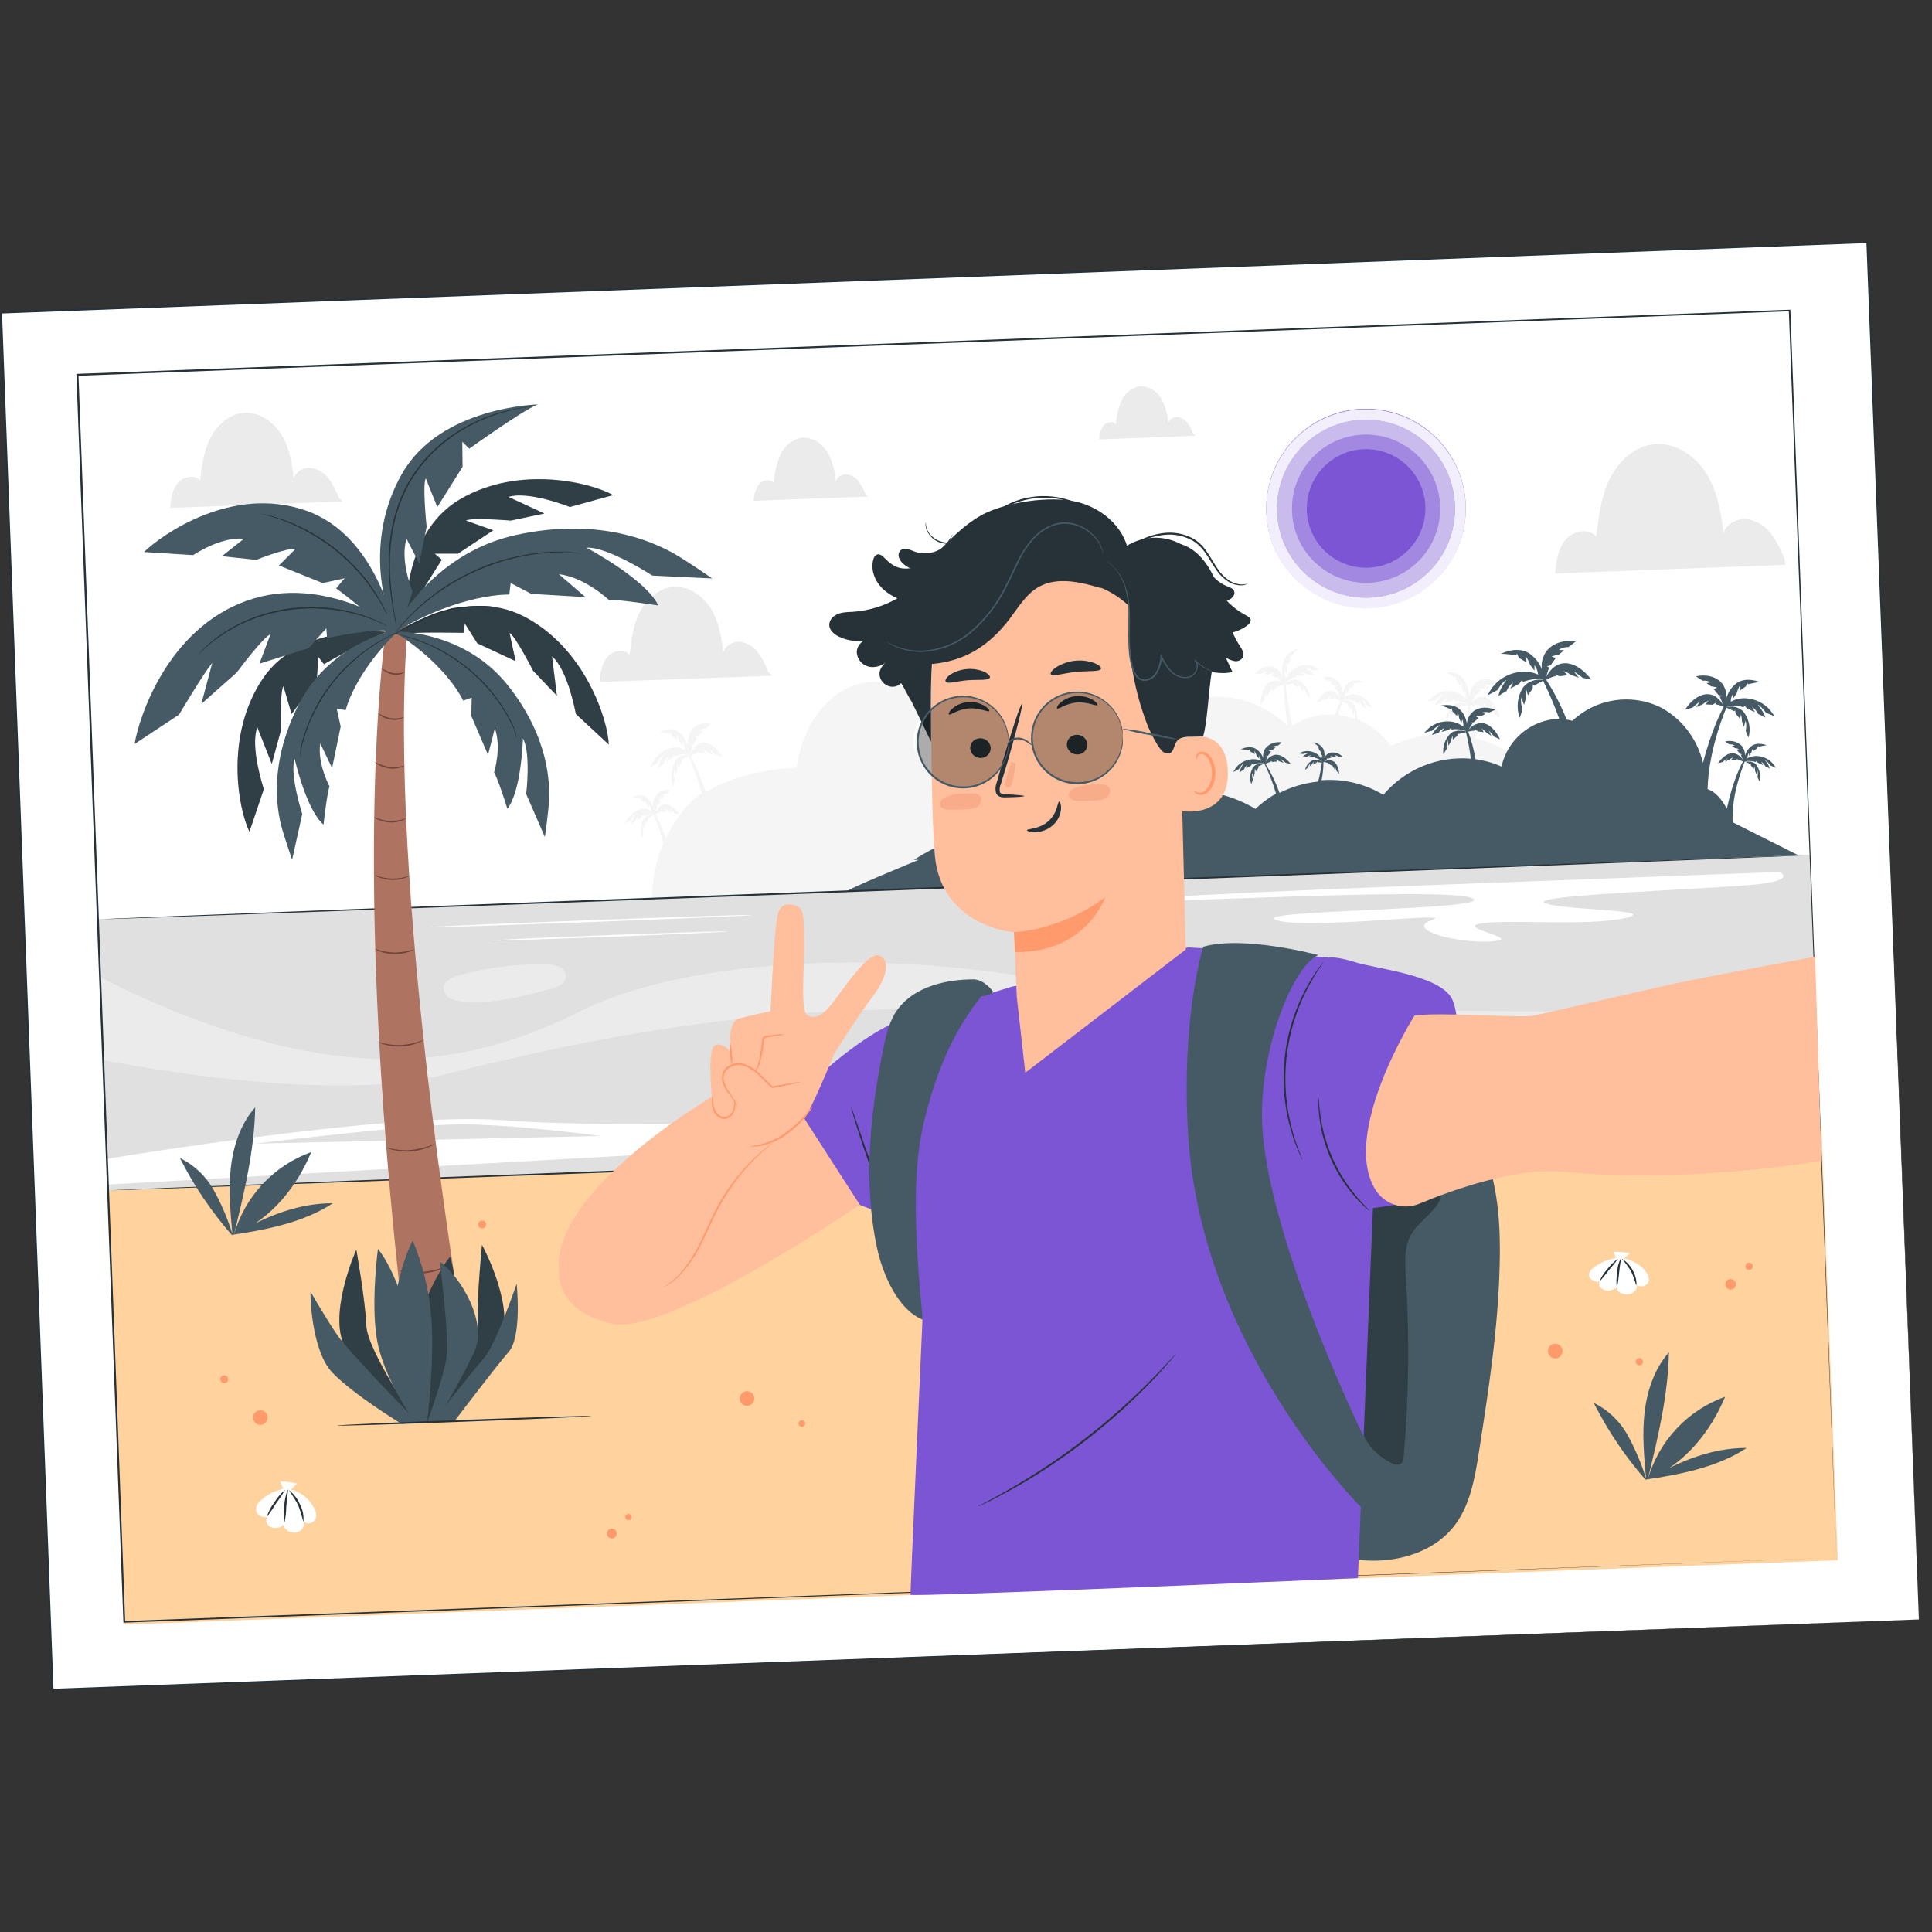 <svg width="104" height="104" viewBox="0 0 104 104" fill="none" xmlns="http://www.w3.org/2000/svg">
<rect x="0" y="0" width="104" height="104" fill="#333333" stroke="none"/>
<path d="M100.512 13.038L0.05 16.812L2.831 90.948L103.294 87.174L100.512 13.038Z" fill="white"/>
<path d="M103.295 87.18C103.282 86.833 102.182 57.966 100.47 13.045L100.514 13.085L0.059 16.877L0.108 16.824C1.099 43.433 2.045 68.658 2.88 90.951L2.833 90.907L103.295 87.18L2.835 91H2.79V90.951C1.95 68.658 1.003 43.433 0 16.814V16.763H0.059L100.514 13H100.555V13.041C102.216 57.964 103.284 86.833 103.295 87.18Z" fill="#263238"/>
<path d="M97.44 46.023L5.254 49.485L5.813 64.089L97.98 60.393L97.44 46.023Z" fill="#E0E0E0"/>
<path d="M95.784 46.938C95.784 46.938 96.747 47.353 94.624 47.599C92.5 47.846 82.478 48.165 83.126 48.584C83.775 49.004 89.46 48.953 87.502 49.412C85.544 49.871 81.344 49.477 79.771 49.702C78.199 49.926 82.173 50.549 80.282 50.675C78.39 50.801 75.597 50.025 77.078 49.528C78.56 49.032 70.38 50.078 68.706 49.528C67.031 48.978 80.693 49 79.245 48.346C77.797 47.692 60.038 48.768 61.308 48.437C62.319 48.171 80.085 47.531 80.085 47.531L95.784 46.938Z" fill="white"/>
<path d="M5.54 57.06C5.54 57.06 17.336 59.478 23.719 57.89C30.102 56.302 41.525 53.563 54.739 54.519C67.955 55.474 97.819 56.075 97.819 56.075L97.75 54.257C97.75 54.257 68.069 55.149 57.482 52.992C46.895 50.835 36.422 51.824 31.227 54.44C25.677 57.236 21.491 57.165 18.619 56.885C12.025 56.241 5.36 52.575 5.36 52.575" fill="#EBEBEB"/>
<path d="M5.751 62.384L5.814 63.763L98.191 58.606L71.939 58.169C70.341 58.141 68.743 58.241 67.161 58.468C62.291 59.163 51.017 60.663 46.886 60.491C41.594 60.27 32.875 60.755 26.947 60.294C21.019 59.833 5.751 62.384 5.751 62.384ZM13.726 61.563C13.726 61.563 21.192 60.649 24.167 60.538C27.142 60.428 32.293 61.149 32.293 61.149L13.726 61.563Z" fill="white"/>
<path d="M30.459 52.505C30.43 52.308 30.337 51.993 29.573 51.926C27.916 51.861 26.261 52.06 24.667 52.517C24.323 52.618 23.921 52.799 23.879 53.156C23.875 53.27 23.903 53.383 23.959 53.482C24.016 53.581 24.099 53.663 24.198 53.719C24.399 53.828 24.621 53.891 24.849 53.902C26.476 54.081 28.099 53.648 29.677 53.218C29.867 53.179 30.048 53.105 30.211 53C30.293 52.947 30.36 52.874 30.403 52.787C30.447 52.7 30.466 52.602 30.459 52.505Z" fill="#EBEBEB"/>
<path d="M40.54 49.254C40.54 49.283 36.651 49.451 31.852 49.632C27.053 49.813 23.16 49.935 23.158 49.908C23.156 49.88 27.047 49.711 31.848 49.53C36.649 49.348 40.54 49.226 40.54 49.254Z" fill="white"/>
<path d="M39.19 50.138C39.19 50.166 36.328 50.296 32.793 50.43C29.259 50.564 26.395 50.647 26.395 50.627C26.395 50.607 29.255 50.467 32.789 50.335C36.324 50.203 39.188 50.109 39.19 50.138Z" fill="white"/>
<path d="M98.051 60.631L5.813 64.094L6.69 87.45L98.928 83.987L98.051 60.631Z" fill="#FFD29E"/>
<path d="M93.165 68.852C93.24 68.854 93.311 68.885 93.362 68.939C93.414 68.993 93.442 69.064 93.441 69.139C93.44 69.214 93.41 69.285 93.357 69.337C93.303 69.389 93.232 69.419 93.157 69.419C93.083 69.419 93.011 69.389 92.959 69.337C92.905 69.285 92.875 69.214 92.874 69.139C92.873 69.064 92.901 68.993 92.953 68.939C93.004 68.885 93.075 68.854 93.15 68.852" fill="#FF9A6C"/>
<path d="M94.172 67.969C94.22 67.974 94.266 67.997 94.298 68.033C94.331 68.07 94.349 68.117 94.349 68.166C94.349 68.205 94.337 68.244 94.315 68.276C94.293 68.309 94.261 68.334 94.225 68.348C94.188 68.363 94.148 68.366 94.11 68.358C94.071 68.349 94.036 68.33 94.009 68.301C93.982 68.273 93.964 68.237 93.958 68.198C93.951 68.159 93.957 68.119 93.973 68.083C93.99 68.048 94.016 68.018 94.05 67.997C94.084 67.977 94.123 67.967 94.162 67.969" fill="#FF9A6C"/>
<path d="M32.956 82.283C33.009 82.287 33.059 82.307 33.1 82.339C33.141 82.372 33.172 82.415 33.189 82.465C33.205 82.515 33.207 82.568 33.194 82.619C33.18 82.67 33.152 82.715 33.113 82.75C33.074 82.785 33.025 82.808 32.973 82.815C32.922 82.823 32.869 82.815 32.821 82.793C32.774 82.771 32.734 82.735 32.706 82.69C32.679 82.645 32.665 82.594 32.667 82.541C32.672 82.472 32.703 82.406 32.754 82.358C32.804 82.31 32.871 82.283 32.941 82.281" fill="#FF9A6C"/>
<path d="M33.841 81.492C33.875 81.495 33.907 81.507 33.934 81.527C33.961 81.548 33.981 81.576 33.992 81.608C34.002 81.64 34.004 81.674 33.995 81.707C33.987 81.739 33.969 81.769 33.944 81.791C33.918 81.813 33.887 81.828 33.854 81.833C33.821 81.837 33.786 81.832 33.756 81.818C33.726 81.803 33.7 81.78 33.683 81.751C33.665 81.723 33.657 81.689 33.658 81.656C33.662 81.61 33.683 81.568 33.717 81.537C33.751 81.507 33.796 81.491 33.841 81.492Z" fill="#FF9A6C"/>
<path d="M83.729 72.336C83.832 72.339 83.93 72.382 84.002 72.457C84.074 72.532 84.113 72.632 84.112 72.735C84.11 72.839 84.068 72.938 83.995 73.01C83.921 73.083 83.822 73.124 83.718 73.124C83.615 73.124 83.515 73.083 83.442 73.01C83.368 72.938 83.326 72.839 83.324 72.735C83.323 72.632 83.362 72.532 83.434 72.457C83.505 72.382 83.604 72.339 83.707 72.336" fill="#FF9A6C"/>
<path d="M14.023 75.914C14.126 75.917 14.224 75.96 14.296 76.035C14.368 76.11 14.407 76.21 14.406 76.313C14.404 76.417 14.362 76.516 14.288 76.588C14.215 76.661 14.115 76.702 14.012 76.702C13.908 76.702 13.809 76.661 13.735 76.588C13.662 76.516 13.62 76.417 13.618 76.313C13.617 76.21 13.656 76.11 13.728 76.035C13.8 75.96 13.898 75.917 14.001 75.914" fill="#FF9A6C"/>
<path d="M40.224 74.891C40.327 74.894 40.425 74.937 40.497 75.012C40.568 75.087 40.607 75.187 40.606 75.29C40.604 75.394 40.562 75.493 40.488 75.565C40.415 75.638 40.316 75.678 40.212 75.678C40.109 75.678 40.009 75.638 39.936 75.565C39.862 75.493 39.82 75.394 39.818 75.29C39.817 75.187 39.856 75.087 39.928 75.012C39.999 74.937 40.097 74.894 40.2 74.891" fill="#FF9A6C"/>
<path d="M88.263 73.102C88.301 73.105 88.337 73.12 88.367 73.144C88.397 73.168 88.419 73.2 88.431 73.236C88.443 73.272 88.444 73.311 88.434 73.347C88.424 73.384 88.404 73.418 88.376 73.443C88.348 73.469 88.313 73.486 88.275 73.492C88.238 73.498 88.199 73.493 88.165 73.478C88.13 73.462 88.1 73.437 88.079 73.405C88.058 73.374 88.047 73.336 88.047 73.298C88.05 73.247 88.071 73.199 88.108 73.162C88.144 73.126 88.192 73.104 88.244 73.102" fill="#FF9A6C"/>
<path d="M25.961 65.703C26.016 65.705 26.069 65.728 26.107 65.768C26.145 65.808 26.166 65.861 26.165 65.917C26.165 65.972 26.142 66.025 26.103 66.064C26.063 66.103 26.01 66.124 25.955 66.124C25.899 66.124 25.846 66.103 25.807 66.064C25.767 66.025 25.745 65.972 25.744 65.917C25.743 65.861 25.764 65.808 25.803 65.768C25.841 65.728 25.893 65.705 25.949 65.703" fill="#FF9A6C"/>
<path d="M12.076 74.031C12.132 74.032 12.185 74.056 12.224 74.096C12.263 74.136 12.284 74.19 12.284 74.246C12.283 74.302 12.26 74.356 12.22 74.395C12.181 74.434 12.127 74.456 12.071 74.456C12.015 74.456 11.961 74.434 11.921 74.395C11.882 74.356 11.859 74.302 11.858 74.246C11.858 74.19 11.879 74.136 11.918 74.096C11.957 74.056 12.01 74.032 12.066 74.031" fill="#FF9A6C"/>
<path d="M43.169 76.453C43.215 76.454 43.259 76.474 43.291 76.507C43.323 76.54 43.34 76.585 43.34 76.631C43.339 76.677 43.32 76.721 43.287 76.753C43.255 76.785 43.211 76.803 43.164 76.803C43.118 76.803 43.074 76.785 43.041 76.753C43.009 76.721 42.99 76.677 42.989 76.631C42.989 76.585 43.006 76.54 43.038 76.507C43.07 76.474 43.114 76.454 43.16 76.453" fill="#FF9A6C"/>
<path d="M86.846 67.384C86.886 67.495 86.94 67.601 87.007 67.699C87.007 67.699 86.613 67.807 86.395 67.886C86.163 67.983 85.946 68.111 85.75 68.268C85.671 68.317 85.61 68.389 85.574 68.475C85.539 68.56 85.531 68.655 85.553 68.745C85.611 68.84 85.697 68.913 85.8 68.954C85.903 68.996 86.016 69.002 86.123 68.974C86.013 69.135 86.109 69.35 86.332 69.433C86.446 69.473 86.57 69.484 86.69 69.462C86.809 69.441 86.922 69.388 87.015 69.31C87.015 69.539 87.376 69.724 87.695 69.665C88.014 69.606 88.207 69.318 88.063 69.117C88.111 69.224 88.308 69.275 88.457 69.236C88.525 69.221 88.587 69.189 88.639 69.144C88.691 69.099 88.73 69.04 88.753 68.975C88.777 68.862 88.759 68.743 88.704 68.641C88.507 68.221 88.022 67.876 87.421 67.734C87.559 67.632 87.602 67.567 87.74 67.465C87.446 67.404 87.146 67.377 86.846 67.384Z" fill="white"/>
<path d="M87.299 67.75C87.556 67.911 87.765 68.138 87.903 68.408C88.128 68.82 88.1 69.196 88.071 69.184C88.002 68.928 87.913 68.677 87.803 68.436C87.651 68.195 87.483 67.966 87.299 67.75Z" fill="#263238"/>
<path d="M87.109 67.75C86.953 67.966 86.784 68.174 86.605 68.371C86.449 68.587 86.281 68.794 86.103 68.991C86.194 68.747 86.333 68.524 86.512 68.335C86.678 68.109 86.879 67.912 87.109 67.75Z" fill="#263238"/>
<path d="M87.251 67.727C87.279 67.727 87.198 68.081 87.156 68.515C87.115 68.948 87.062 69.303 87.029 69.303C87.003 69.04 87.01 68.775 87.05 68.515C87.06 68.24 87.128 67.972 87.251 67.727Z" fill="#263238"/>
<path d="M15.088 79.75C15.129 79.882 15.183 80.01 15.252 80.13C15.252 80.13 14.858 80.256 14.641 80.351C14.404 80.466 14.187 80.62 13.999 80.804C13.916 80.871 13.853 80.96 13.818 81.061C13.783 81.162 13.778 81.271 13.802 81.375C13.848 81.483 13.931 81.57 14.036 81.621C14.141 81.672 14.261 81.683 14.373 81.653C14.349 81.703 14.335 81.758 14.332 81.814C14.33 81.87 14.339 81.925 14.358 81.977C14.379 82.029 14.409 82.077 14.448 82.117C14.487 82.156 14.534 82.188 14.586 82.209C14.701 82.257 14.828 82.27 14.95 82.244C15.073 82.219 15.184 82.156 15.27 82.065C15.27 82.339 15.632 82.563 15.951 82.496C16.27 82.429 16.462 82.085 16.314 81.84C16.355 81.907 16.417 81.958 16.49 81.984C16.564 82.011 16.644 82.011 16.718 81.986C16.789 81.964 16.853 81.924 16.904 81.87C16.956 81.816 16.992 81.749 17.009 81.677C17.032 81.543 17.014 81.406 16.958 81.283C16.839 81.014 16.662 80.776 16.438 80.586C16.215 80.395 15.951 80.258 15.668 80.183C15.804 80.061 15.849 79.987 15.987 79.862C15.694 79.786 15.392 79.748 15.088 79.75Z" fill="white"/>
<path d="M15.544 80.211C15.815 80.413 16.026 80.686 16.154 80.999C16.305 81.286 16.366 81.612 16.328 81.935C16.259 81.627 16.168 81.326 16.054 81.032C15.903 80.747 15.732 80.473 15.544 80.211Z" fill="#263238"/>
<path d="M15.354 80.188C15.202 80.445 15.036 80.693 14.855 80.93C14.703 81.186 14.537 81.433 14.357 81.671C14.444 81.386 14.581 81.12 14.761 80.883C14.921 80.621 15.121 80.387 15.354 80.188Z" fill="#263238"/>
<path d="M15.497 80.172C15.526 80.172 15.448 80.595 15.41 81.12C15.405 81.44 15.364 81.758 15.288 82.069C15.258 81.752 15.263 81.432 15.302 81.115C15.307 80.792 15.373 80.472 15.497 80.172Z" fill="#263238"/>
<path d="M41.355 36.163C41.222 35.799 41.04 35.455 40.813 35.141C40.7 34.981 40.556 34.847 40.39 34.745C40.223 34.644 40.037 34.577 39.844 34.549C39.651 34.53 39.457 34.574 39.292 34.675C39.127 34.777 39 34.93 38.93 35.111C38.846 34.289 38.696 33.446 38.256 32.747C37.817 32.047 37.025 31.512 36.202 31.594C35.425 31.671 34.781 32.274 34.429 32.973C34.076 33.673 33.987 34.465 33.895 35.239C33.587 34.888 32.969 35.024 32.673 35.387C32.378 35.749 32.319 36.244 32.279 36.709L41.56 36.374L41.355 36.163Z" fill="#EBEBEB"/>
<path d="M46.594 26.608C46.506 26.367 46.385 26.139 46.235 25.93C46.16 25.825 46.065 25.735 45.955 25.667C45.844 25.599 45.721 25.555 45.593 25.536C45.465 25.524 45.337 25.554 45.227 25.621C45.118 25.688 45.033 25.789 44.986 25.909C44.959 25.356 44.806 24.817 44.539 24.332C44.247 23.868 43.723 23.513 43.176 23.568C42.661 23.619 42.234 24.017 42.005 24.482C41.804 24.96 41.684 25.468 41.651 25.985C41.454 25.753 41.038 25.844 40.841 26.084C40.67 26.344 40.578 26.648 40.575 26.959L46.73 26.728L46.594 26.608Z" fill="#EBEBEB"/>
<path d="M18.235 26.788C18.102 26.423 17.92 26.078 17.693 25.763C17.579 25.607 17.435 25.475 17.269 25.375C17.102 25.276 16.918 25.211 16.726 25.184C16.533 25.164 16.338 25.208 16.173 25.309C16.007 25.411 15.88 25.564 15.81 25.745C15.725 24.922 15.576 24.081 15.136 23.381C14.697 22.682 13.905 22.146 13.082 22.227C12.305 22.304 11.661 22.907 11.309 23.606C10.956 24.305 10.867 25.097 10.775 25.871C10.467 25.521 9.849 25.657 9.553 26.019C9.258 26.382 9.199 26.876 9.159 27.341L18.44 26.992L18.235 26.788Z" fill="#EBEBEB"/>
<path d="M34.176 43.86C34.072 44.025 34 44.208 33.964 44.4C34.033 44.34 34.107 44.286 34.184 44.236C34.218 44.126 34.28 44.026 34.364 43.947L34.289 44.156L34.537 43.99L34.61 43.872L34.641 43.937C34.809 43.852 34.999 43.822 35.185 43.848L35.197 43.862C35.156 43.858 35.114 43.858 35.073 43.862H35.051C35.033 43.86 35.014 43.86 34.996 43.862L34.941 43.876H34.915L34.892 43.888L34.852 43.907C34.824 43.922 34.797 43.939 34.771 43.959H34.76L34.746 43.968C34.699 44.012 34.66 44.062 34.63 44.118C34.481 44.432 34.455 44.791 34.557 45.123L34.632 44.845C34.594 44.713 34.583 44.574 34.6 44.437L34.673 44.682L34.72 44.465C34.717 44.367 34.722 44.269 34.736 44.171L34.777 44.355L34.909 44.136V43.982L34.939 44.033C34.939 44.033 35.089 43.929 35.191 43.87C35.395 44.366 35.57 44.874 35.713 45.391C35.314 46.342 35.101 47.36 35.085 48.391L82.974 46.634L82.819 42.481C82.196 40.954 80.872 40.09 79.401 39.737C79.351 39.147 79.258 38.562 79.125 37.985C79.253 37.951 79.388 37.944 79.519 37.964V37.875L79.643 38.027L79.945 38.104L79.846 37.859C79.936 37.948 80.017 38.045 80.086 38.151L80.325 38.381L80.214 38.035C80.275 38.114 80.466 38.448 80.466 38.448L80.756 38.645C80.701 38.425 80.431 37.682 79.945 37.53C79.598 37.422 79.314 37.69 79.178 37.853C79.257 37.692 79.375 37.493 79.375 37.493L79.3 37.424H79.456L79.72 37.178L79.58 37.073C79.617 37.04 79.862 37.073 79.862 37.073L80.086 36.967L79.907 36.864C80.03 36.829 80.163 36.838 80.279 36.892L80.606 36.76C80.447 36.646 79.891 36.378 79.442 36.76C79.245 36.949 79.12 37.2 79.088 37.471C79.073 37.162 78.979 36.861 78.814 36.599C78.467 36.065 77.795 36.189 77.795 36.189H77.811H77.829C77.997 36.272 78.161 36.364 78.319 36.465L78.357 36.392L78.386 36.612L78.611 36.928L78.654 36.662C78.685 36.801 78.704 36.943 78.709 37.085L78.804 37.396L78.863 37.162C78.906 37.312 78.915 37.469 78.888 37.623C78.707 37.407 78.455 37.262 78.177 37.213C77.994 37.181 77.807 37.19 77.627 37.237C77.448 37.285 77.28 37.371 77.137 37.489C77.038 37.58 76.943 37.676 76.853 37.777L77.267 37.698C77.267 37.698 77.551 37.402 77.699 37.391C77.699 37.391 77.305 37.723 77.249 37.968C77.359 37.928 77.472 37.897 77.586 37.875C77.666 37.753 77.78 37.657 77.913 37.599L77.748 37.826L78.122 37.747L78.256 37.633L78.274 37.733C78.529 37.716 78.783 37.777 79.003 37.907V37.93C78.951 37.907 78.898 37.887 78.843 37.871H78.814C78.789 37.863 78.764 37.857 78.739 37.853L78.664 37.842H78.595H78.538C78.496 37.844 78.455 37.851 78.416 37.863H78.398H78.376C78.303 37.892 78.236 37.936 78.179 37.991C77.797 38.358 77.73 39.018 77.756 39.234L77.953 38.919C77.948 38.736 77.979 38.553 78.043 38.381L78.059 38.732L78.191 38.482C78.218 38.356 78.257 38.233 78.307 38.115V38.372L78.55 38.161L78.611 37.964L78.632 38.043C78.632 38.043 78.857 37.987 79.011 37.968C79.093 38.58 79.143 39.14 79.168 39.65C77.724 39.359 76.225 39.533 74.885 40.147C74.417 39.513 73.786 39.017 73.059 38.712C73.081 38.434 73.018 38.156 72.878 37.914C72.843 37.861 72.799 37.813 72.748 37.775L72.734 37.763H72.72C72.693 37.745 72.664 37.73 72.634 37.718L72.594 37.7H72.569H72.541H72.486C72.467 37.698 72.448 37.698 72.429 37.7H72.407C72.365 37.697 72.323 37.697 72.281 37.7V37.686C72.467 37.644 72.662 37.661 72.838 37.733L72.866 37.664L72.949 37.781L73.213 37.926L73.12 37.729C73.208 37.804 73.276 37.901 73.317 38.009C73.398 38.054 73.477 38.103 73.552 38.157C73.501 37.965 73.414 37.785 73.296 37.627C73.404 37.67 73.575 37.956 73.575 37.956L73.867 38.114C73.867 38.114 73.747 37.899 73.698 37.834C73.522 37.595 73.261 37.433 72.969 37.383C72.768 37.35 72.562 37.397 72.395 37.513C72.394 37.398 72.421 37.284 72.472 37.182L72.484 37.367L72.594 37.17C72.617 37.068 72.648 36.968 72.689 36.872V37.069L72.886 36.89L72.935 36.736L72.955 36.8C73.084 36.763 73.216 36.735 73.349 36.715H73.378C73.378 36.715 72.902 36.463 72.576 36.772C72.42 36.93 72.312 37.128 72.263 37.345C72.273 37.131 72.214 36.919 72.096 36.74C71.998 36.613 71.864 36.519 71.711 36.47C71.558 36.421 71.394 36.42 71.241 36.467L71.463 36.644C71.561 36.631 71.659 36.655 71.739 36.711L71.595 36.744L71.747 36.876C71.747 36.876 71.93 36.904 71.954 36.937L71.838 36.981L71.999 37.225L72.114 37.266L72.049 37.298C72.049 37.298 72.115 37.475 72.153 37.613C72.074 37.459 71.901 37.196 71.633 37.191C71.257 37.191 70.963 37.666 70.894 37.816L71.132 37.735C71.132 37.735 71.316 37.538 71.371 37.493L71.245 37.721L71.442 37.609C71.506 37.549 71.578 37.496 71.654 37.452L71.552 37.607L71.783 37.625L71.893 37.542L71.877 37.605C71.978 37.624 72.074 37.661 72.161 37.715C72.05 37.965 71.954 38.22 71.871 38.48C71.061 38.409 70.251 38.618 69.576 39.071C69.405 38.343 69.283 37.605 69.212 36.861C69.348 36.833 69.555 36.813 69.555 36.813V36.738L69.645 36.886L69.899 36.996L69.84 36.776C69.908 36.864 69.966 36.959 70.015 37.059L70.183 37.237L70.124 36.929C70.219 37.06 70.286 37.209 70.321 37.367L70.549 37.584C70.526 37.386 70.331 36.839 69.923 36.634C69.862 36.603 69.794 36.585 69.726 36.583H69.696C69.659 36.583 69.622 36.588 69.586 36.599L69.537 36.61H69.505L69.476 36.622L69.413 36.654C69.391 36.664 69.37 36.676 69.352 36.691L69.328 36.709C69.284 36.739 69.242 36.772 69.202 36.807V36.784C69.36 36.608 69.565 36.481 69.793 36.419V36.327L69.931 36.386L70.272 36.342L70.075 36.197C70.2 36.206 70.32 36.255 70.415 36.337C70.518 36.322 70.621 36.316 70.725 36.317C70.62 36.12 70.216 35.952 70.216 35.952C70.348 35.917 70.656 36.09 70.656 36.09L71.03 36.037C70.931 35.977 70.829 35.922 70.725 35.872C70.57 35.811 70.404 35.785 70.238 35.797C70.072 35.809 69.912 35.858 69.767 35.941C69.535 36.067 69.349 36.264 69.237 36.504C69.181 36.376 69.156 36.237 69.162 36.098L69.261 36.283L69.281 35.986C69.254 35.86 69.241 35.732 69.239 35.604L69.332 35.82L69.46 35.481L69.438 35.285L69.487 35.336C69.487 35.336 69.742 35.046 69.854 34.942L69.868 34.93H69.882C69.705 34.962 69.54 35.04 69.402 35.154C69.264 35.269 69.158 35.417 69.094 35.584C69.006 35.853 68.987 36.141 69.038 36.419C68.957 36.199 68.795 36.017 68.585 35.911C68.118 35.714 67.693 36.108 67.579 36.262L67.89 36.281C67.976 36.202 68.088 36.154 68.205 36.145L68.071 36.287L68.288 36.313C68.288 36.313 68.485 36.205 68.53 36.224L68.431 36.354L68.709 36.49L68.847 36.451L68.796 36.532C68.884 36.611 68.969 36.695 69.048 36.784C68.947 36.7 68.823 36.651 68.692 36.641C68.562 36.631 68.432 36.661 68.319 36.729C67.925 37.004 67.85 37.725 67.848 37.932L68.057 37.672C68.057 37.672 68.152 37.327 68.189 37.241L68.166 37.574L68.325 37.304C68.362 37.191 68.411 37.083 68.471 36.981L68.436 37.219L68.68 37.065L68.757 36.898L68.768 36.975C68.876 36.921 68.992 36.888 69.111 36.878C69.12 37.614 69.193 38.346 69.33 39.069C67.754 37.601 65.642 37.119 63.796 37.822C63.206 36.891 62.369 36.141 61.379 35.655C61.487 35.196 61.623 34.699 61.794 34.169C61.94 34.238 62.149 34.367 62.149 34.367L62.184 34.297L62.21 34.495L62.407 34.776L62.445 34.526C62.474 34.656 62.491 34.787 62.496 34.92L62.581 35.206L62.655 34.871C62.691 35.053 62.691 35.24 62.655 35.422L62.785 35.789C62.888 35.332 62.818 34.853 62.588 34.445C62.544 34.369 62.486 34.302 62.417 34.248L62.399 34.234H62.382C62.345 34.211 62.307 34.189 62.267 34.171L62.212 34.15L62.181 34.136L62.145 34.126L62.07 34.112C62.045 34.11 62.019 34.11 61.993 34.112H61.964C61.909 34.109 61.853 34.109 61.798 34.112L61.812 34.095C62.059 34.04 62.317 34.061 62.551 34.156L62.586 34.065L62.697 34.219L63.047 34.416L62.925 34.144C63.045 34.242 63.138 34.37 63.195 34.514C63.304 34.573 63.409 34.639 63.508 34.711C63.487 34.455 63.168 34.008 63.168 34.008C63.311 34.065 63.536 34.443 63.536 34.443L63.93 34.654C63.93 34.654 63.768 34.367 63.703 34.284C63.47 33.969 63.124 33.757 62.738 33.693C62.472 33.648 62.199 33.71 61.978 33.864C61.976 33.712 62.011 33.561 62.08 33.425L62.096 33.671L62.242 33.399C62.271 33.264 62.313 33.132 62.368 33.005V33.277L62.64 33.043L62.707 32.846L62.732 32.928C62.905 32.881 63.08 32.843 63.256 32.814H63.294C63.294 32.814 62.661 32.479 62.232 32.889C62.024 33.097 61.88 33.361 61.818 33.649C61.83 33.365 61.752 33.085 61.596 32.848C61.467 32.678 61.289 32.551 61.086 32.486C60.882 32.422 60.664 32.421 60.461 32.485L60.756 32.719C60.885 32.705 61.016 32.737 61.123 32.81L60.926 32.852L61.123 33.027C61.123 33.027 61.365 33.064 61.397 33.11L61.245 33.167L61.458 33.49L61.609 33.545L61.525 33.588C61.525 33.588 61.611 33.821 61.663 34.004C61.558 33.807 61.328 33.452 60.971 33.447C60.471 33.447 60.084 34.075 59.986 34.272L60.301 34.166C60.301 34.166 60.544 33.904 60.616 33.846L60.449 34.148L60.721 34C60.721 34 60.961 33.787 61.005 33.791L60.867 33.988L61.172 34.012L61.32 33.904L61.296 33.986C61.43 34.011 61.558 34.06 61.674 34.132C61.468 34.6 61.295 35.081 61.158 35.574C60.536 35.307 59.865 35.173 59.188 35.18C59.192 34.942 59.129 34.707 59.007 34.502C58.973 34.45 58.93 34.403 58.881 34.364C58.881 34.364 58.881 34.364 58.867 34.364L58.855 34.355C58.828 34.338 58.8 34.323 58.77 34.309L58.729 34.294H58.705H58.678H58.623C58.604 34.292 58.586 34.292 58.568 34.294H58.546C58.505 34.29 58.463 34.29 58.422 34.294L58.432 34.28C58.614 34.238 58.806 34.254 58.979 34.325L59.007 34.258L59.09 34.372L59.35 34.516L59.259 34.319C59.347 34.393 59.414 34.488 59.456 34.595C59.536 34.638 59.613 34.687 59.687 34.741C59.637 34.552 59.551 34.375 59.434 34.219C59.543 34.26 59.708 34.542 59.708 34.542L59.998 34.697C59.998 34.697 59.878 34.485 59.83 34.422C59.658 34.186 59.401 34.027 59.113 33.978C58.916 33.945 58.712 33.99 58.548 34.105C58.547 33.991 58.574 33.879 58.625 33.777L58.636 33.961L58.745 33.764C58.766 33.663 58.797 33.565 58.837 33.47V33.667L59.034 33.492L59.084 33.34L59.103 33.401C59.233 33.366 59.365 33.337 59.497 33.316H59.527C59.527 33.316 59.058 33.068 58.739 33.372C58.585 33.527 58.477 33.723 58.43 33.937C58.438 33.727 58.38 33.521 58.264 33.346C58.169 33.22 58.037 33.127 57.886 33.079C57.735 33.031 57.574 33.031 57.423 33.078L57.642 33.251C57.738 33.241 57.835 33.265 57.915 33.318L57.772 33.35L57.921 33.48C57.921 33.48 58.103 33.508 58.118 33.541L58.006 33.584L58.164 33.823L58.276 33.866L58.213 33.896C58.213 33.896 58.28 34.071 58.315 34.207C58.239 34.055 58.067 33.795 57.803 33.791C57.431 33.791 57.143 34.258 57.076 34.406L57.311 34.327C57.311 34.327 57.49 34.13 57.545 34.089L57.421 34.311L57.618 34.203C57.681 34.143 57.751 34.091 57.827 34.047L57.724 34.201L57.953 34.217L58.061 34.138L58.045 34.199C58.145 34.216 58.24 34.253 58.325 34.307C58.166 34.671 58.035 35.047 57.931 35.43C57.742 35.489 57.557 35.562 57.378 35.647C57.091 35.052 56.676 34.528 56.164 34.112C55.651 33.696 55.053 33.398 54.413 33.24C53.231 32.962 52.009 33.184 50.867 33.634C50.213 33.855 49.623 34.232 49.149 34.733C48.888 35.029 48.689 35.376 48.565 35.751C48.441 36.126 48.394 36.522 48.426 36.916C47.828 36.697 47.184 36.639 46.557 36.747C45.931 36.854 45.343 37.124 44.852 37.528C43.81 38.36 43.079 39.778 42.882 41.329C42.882 41.329 40.031 41.364 37.992 42.645C37.777 41.978 37.504 41.332 37.179 40.712C37.288 40.631 37.412 40.572 37.543 40.537L37.516 40.458L37.669 40.552L37.973 40.509L37.821 40.312C37.928 40.365 38.028 40.431 38.118 40.509L38.4 40.635L38.203 40.347C38.28 40.399 38.542 40.643 38.542 40.643L38.865 40.726C38.759 40.529 38.325 39.938 37.827 39.975C37.472 40.007 37.269 40.369 37.181 40.584C37.216 40.387 37.287 40.156 37.287 40.156L37.198 40.121L37.346 40.054L37.533 39.715L37.378 39.672C37.405 39.623 37.646 39.567 37.646 39.567L37.833 39.37L37.636 39.343C37.737 39.262 37.864 39.22 37.994 39.225L38.272 38.968C38.076 38.917 37.87 38.923 37.678 38.987C37.485 39.051 37.316 39.17 37.191 39.329C37.052 39.578 36.995 39.864 37.029 40.147C36.945 39.864 36.782 39.61 36.558 39.418C36.101 39.041 35.494 39.418 35.494 39.418H35.534C35.712 39.431 35.889 39.456 36.064 39.491L36.083 39.406L36.164 39.603L36.454 39.818L36.43 39.548C36.494 39.67 36.545 39.798 36.584 39.93L36.751 40.192V39.944C36.831 40.074 36.877 40.222 36.887 40.375C36.655 40.238 36.379 40.197 36.117 40.261C35.736 40.357 35.407 40.597 35.199 40.931C35.14 41.019 35.002 41.325 35.002 41.325L35.374 41.086C35.374 41.086 35.571 40.692 35.709 40.625C35.709 40.625 35.425 41.094 35.423 41.35C35.517 41.27 35.617 41.197 35.721 41.132C35.766 40.982 35.85 40.846 35.963 40.738L35.861 41.017L36.196 40.797L36.294 40.635L36.337 40.724C36.563 40.611 36.818 40.569 37.068 40.606L37.082 40.623C37.027 40.619 36.972 40.619 36.917 40.623H36.887C36.862 40.624 36.837 40.629 36.812 40.635L36.739 40.653L36.704 40.667L36.672 40.682L36.621 40.708C36.582 40.728 36.545 40.752 36.511 40.779L36.495 40.791L36.477 40.805C36.414 40.861 36.361 40.928 36.32 41.002C36.12 41.425 36.085 41.907 36.221 42.355L36.324 41.981C36.273 41.802 36.258 41.615 36.28 41.431L36.379 41.76L36.444 41.468C36.439 41.337 36.445 41.205 36.464 41.075L36.521 41.323L36.698 41.027V40.83L36.737 40.897C36.737 40.897 36.934 40.757 37.076 40.676C37.349 41.337 37.582 42.012 37.774 42.7C37.461 42.916 37.176 43.169 36.925 43.454C36.487 43.96 36.124 44.525 35.845 45.133C35.696 44.687 35.51 44.254 35.289 43.838C35.371 43.779 35.463 43.735 35.561 43.708L35.54 43.649L35.654 43.72L35.88 43.687L35.766 43.543C35.845 43.58 35.919 43.626 35.987 43.681L36.198 43.775L36.056 43.561C36.115 43.6 36.308 43.781 36.308 43.781L36.548 43.842C36.469 43.7 36.154 43.251 35.776 43.285C35.514 43.309 35.362 43.58 35.297 43.736C35.323 43.598 35.376 43.421 35.376 43.421L35.311 43.393L35.419 43.344L35.559 43.092L35.443 43.058C35.463 43.023 35.64 42.981 35.64 42.981L35.78 42.842L35.634 42.82C35.71 42.76 35.805 42.729 35.902 42.733L36.099 42.536C35.945 42.5 35.784 42.512 35.637 42.572C35.49 42.631 35.365 42.734 35.28 42.867C35.176 43.052 35.134 43.264 35.159 43.474C35.096 43.264 34.974 43.076 34.809 42.932C34.468 42.654 34.021 42.932 34.021 42.932H34.05C34.182 42.942 34.314 42.96 34.444 42.985L34.458 42.924L34.519 43.072L34.734 43.232L34.716 43.035C34.763 43.126 34.801 43.222 34.83 43.32L34.955 43.517V43.334C35.013 43.432 35.047 43.542 35.055 43.655C34.883 43.553 34.676 43.522 34.482 43.571C34.198 43.64 33.954 43.819 33.8 44.067C33.757 44.132 33.652 44.355 33.652 44.355L33.93 44.177C33.93 44.177 34.074 43.9 34.176 43.86ZM72.919 38.695V38.706C72.638 38.602 72.346 38.529 72.049 38.492C72.112 38.253 72.183 38.009 72.267 37.749C72.376 37.802 72.533 37.895 72.533 37.895L72.561 37.842L72.58 37.995L72.73 38.208L72.758 38.011C72.779 38.109 72.792 38.209 72.795 38.309L72.86 38.523L72.917 38.269C72.945 38.408 72.945 38.55 72.919 38.689V38.695ZM59.072 35.162C58.755 35.175 58.441 35.222 58.134 35.302C58.213 34.983 58.306 34.642 58.426 34.276C58.532 34.329 58.688 34.42 58.688 34.42L58.713 34.368L58.733 34.52L58.881 34.729L58.908 34.532C58.93 34.629 58.942 34.727 58.946 34.825L59.009 35.036L59.058 34.798C59.086 34.915 59.091 35.037 59.072 35.157V35.162Z" fill="#F5F5F5"/>
<path d="M96.073 30.122C95.892 29.627 95.644 29.158 95.336 28.73C95.18 28.516 94.983 28.337 94.756 28.201C94.529 28.066 94.278 27.978 94.016 27.941C93.49 27.896 92.923 28.201 92.771 28.706C92.653 27.585 92.45 26.438 91.851 25.485C91.252 24.531 90.175 23.802 89.054 23.909C87.996 24.013 87.117 24.835 86.648 25.786C86.179 26.738 86.057 27.819 85.921 28.873C85.5 28.396 84.659 28.582 84.257 29.07C83.855 29.559 83.774 30.236 83.709 30.869L96.106 30.404L96.073 30.122Z" fill="#EBEBEB"/>
<path d="M64.231 23.345C64.157 23.141 64.056 22.949 63.93 22.773C63.866 22.686 63.786 22.613 63.694 22.557C63.601 22.501 63.499 22.465 63.392 22.45C63.284 22.439 63.175 22.463 63.083 22.52C62.991 22.576 62.92 22.662 62.882 22.764C62.857 22.3 62.728 21.848 62.503 21.442C62.389 21.24 62.221 21.074 62.019 20.96C61.816 20.847 61.587 20.79 61.355 20.797C61.139 20.834 60.937 20.923 60.765 21.058C60.593 21.192 60.457 21.367 60.37 21.568C60.199 21.97 60.098 22.398 60.07 22.834C59.899 22.637 59.552 22.714 59.389 22.917C59.243 23.136 59.165 23.393 59.164 23.656L64.351 23.459L64.231 23.345Z" fill="#EBEBEB"/>
<path d="M93.272 44.264C93.237 43.766 93.272 42.637 93.922 40.998C94.037 41.041 94.204 41.122 94.204 41.122L94.232 41.077L94.251 41.209L94.407 41.392L94.439 41.228C94.46 41.312 94.472 41.398 94.476 41.485L94.543 41.682L94.604 41.461C94.632 41.58 94.632 41.703 94.604 41.822L94.704 42.06C94.745 41.912 94.753 41.756 94.727 41.605C94.701 41.453 94.641 41.309 94.553 41.183C94.515 41.135 94.469 41.093 94.417 41.061L94.401 41.051H94.387C94.358 41.035 94.328 41.022 94.297 41.012L94.255 40.996H94.228C94.219 40.995 94.209 40.995 94.2 40.996H94.141C94.121 40.993 94.1 40.993 94.08 40.996H94.058C94.014 40.993 93.97 40.993 93.926 40.996V40.984C94.123 40.946 94.327 40.959 94.517 41.022L94.545 40.961L94.633 41.061L94.909 41.187L94.813 41.01C94.905 41.069 94.98 41.152 95.028 41.25C95.112 41.288 95.194 41.33 95.274 41.376C95.218 41.207 95.127 41.051 95.008 40.919C95.122 40.957 95.297 41.203 95.297 41.203L95.607 41.337C95.607 41.337 95.479 41.152 95.427 41.096C95.23 40.877 94.959 40.737 94.665 40.703C94.456 40.676 94.244 40.716 94.06 40.819C94.061 40.717 94.089 40.617 94.143 40.531L94.155 40.693L94.273 40.513C94.297 40.424 94.331 40.337 94.374 40.255V40.433L94.592 40.277L94.645 40.143L94.665 40.196C94.665 40.196 94.963 40.129 95.081 40.119H95.11C95.11 40.119 94.61 39.905 94.267 40.172C94.107 40.301 93.99 40.475 93.934 40.673C93.942 40.483 93.88 40.297 93.761 40.149C93.644 40.035 93.5 39.955 93.342 39.914C93.184 39.874 93.019 39.876 92.862 39.92L93.095 40.07C93.196 40.06 93.297 40.08 93.386 40.127L93.233 40.157L93.392 40.269C93.467 40.275 93.54 40.293 93.609 40.322L93.489 40.36L93.656 40.571L93.775 40.606L93.708 40.633C93.708 40.633 93.777 40.785 93.816 40.905C93.762 40.805 93.684 40.719 93.589 40.656C93.493 40.593 93.384 40.555 93.27 40.545C92.876 40.545 92.561 40.961 92.482 41.089L92.734 41.018C92.734 41.018 92.931 40.844 92.987 40.807L92.853 41.004L93.069 40.905C93.139 40.851 93.214 40.805 93.294 40.767L93.184 40.903L93.428 40.915L93.544 40.844L93.526 40.898C93.631 40.913 93.732 40.945 93.826 40.992C93.749 41.124 93.302 41.942 92.955 43.532C92.687 43.033 92.317 42.59 91.921 42.483C91.941 41.567 92.134 40.072 92.93 38.092C93.103 38.159 93.357 38.289 93.357 38.289L93.4 38.22L93.43 38.417L93.67 38.697L93.718 38.445C93.75 38.574 93.769 38.706 93.775 38.839L93.875 39.124L93.97 38.788C94.013 38.969 94.013 39.158 93.97 39.339L94.125 39.704C94.188 39.477 94.199 39.239 94.159 39.008C94.119 38.776 94.028 38.556 93.893 38.364C93.839 38.291 93.772 38.228 93.696 38.179L93.674 38.165L93.654 38.155C93.61 38.131 93.563 38.11 93.515 38.094L93.45 38.072L93.408 38.061C93.395 38.055 93.381 38.051 93.367 38.049L93.276 38.037C93.245 38.034 93.214 38.034 93.184 38.037H93.148C93.082 38.033 93.017 38.033 92.951 38.037L92.967 38.017C93.266 37.961 93.574 37.98 93.863 38.074L93.907 37.984L94.041 38.136L94.462 38.333L94.316 38.063C94.457 38.153 94.569 38.281 94.641 38.431C94.772 38.489 94.898 38.555 95.02 38.628C94.996 38.372 94.614 37.929 94.614 37.929C94.787 37.986 95.057 38.362 95.057 38.362L95.528 38.559C95.528 38.559 95.331 38.275 95.256 38.191C94.952 37.859 94.537 37.649 94.09 37.6C93.77 37.557 93.445 37.619 93.164 37.777C93.165 37.621 93.211 37.469 93.294 37.338L93.31 37.584L93.491 37.31C93.528 37.173 93.579 37.041 93.645 36.916V37.186L93.978 36.95L94.058 36.752L94.09 36.835C94.09 36.835 94.543 36.731 94.726 36.717H94.716C94.724 36.716 94.731 36.716 94.738 36.717C94.738 36.717 93.972 36.388 93.448 36.8C93.204 36.996 93.026 37.262 92.939 37.562C92.953 37.272 92.859 36.987 92.675 36.762C92.226 36.262 91.515 36.349 91.296 36.412L91.653 36.642C91.807 36.626 91.962 36.656 92.098 36.729L91.864 36.772L92.106 36.946C92.221 36.955 92.333 36.982 92.439 37.026L92.242 37.086L92.5 37.405L92.681 37.46L92.579 37.503C92.641 37.639 92.695 37.778 92.742 37.919C92.618 37.722 92.348 37.369 91.911 37.367C91.302 37.367 90.827 38.002 90.715 38.199L91.109 38.09C91.109 38.09 91.405 37.826 91.503 37.769L91.306 38.071L91.637 37.921C91.744 37.838 91.86 37.767 91.982 37.71L91.812 37.917L92.185 37.937L92.364 37.828L92.335 37.911C92.493 37.934 92.648 37.981 92.791 38.053C92.691 38.23 92.157 39.203 91.669 41.065C91.524 40.434 91.246 39.842 90.854 39.327C90.463 38.812 89.966 38.386 89.397 38.078C88.625 37.702 87.756 37.57 86.907 37.698C86.058 37.827 85.267 38.211 84.641 38.799C84.539 38.773 84.435 38.752 84.33 38.736C84.035 37.989 83.668 37.272 83.235 36.595C83.398 36.498 83.576 36.427 83.761 36.386L83.722 36.292L83.942 36.404L84.377 36.349L84.161 36.12C84.311 36.176 84.453 36.248 84.586 36.337L84.99 36.485L84.722 36.146C84.833 36.205 85.205 36.492 85.205 36.492L85.654 36.581C85.504 36.358 84.886 35.647 84.171 35.705C83.662 35.746 83.365 36.181 83.237 36.429C83.29 36.209 83.392 35.925 83.392 35.925L83.268 35.884L83.479 35.803L83.753 35.409L83.528 35.356C83.568 35.299 83.922 35.232 83.922 35.232L84.192 35.005L83.912 34.976C84.067 34.876 84.247 34.826 84.431 34.832L84.825 34.528C84.569 34.473 83.722 34.434 83.237 35.064C83.038 35.346 82.953 35.692 82.996 36.033C82.868 35.685 82.633 35.386 82.327 35.176C81.671 34.737 80.798 35.194 80.798 35.194H80.823H80.847H80.859C81.076 35.194 81.621 35.275 81.621 35.275L81.651 35.176L81.765 35.411L82.177 35.661L82.145 35.342C82.236 35.483 82.309 35.635 82.364 35.793L82.6 36.1V35.809C82.713 35.956 82.781 36.133 82.797 36.317C82.452 36.155 82.064 36.11 81.69 36.189C81.164 36.279 80.689 36.559 80.355 36.975C80.27 37.08 80.067 37.434 80.067 37.434L80.603 37.148C80.603 37.148 80.888 36.682 81.09 36.599C81.09 36.599 80.676 37.156 80.672 37.46C80.809 37.364 80.951 37.276 81.099 37.198C81.171 37.014 81.293 36.854 81.45 36.735L81.302 37.068L81.785 36.804L81.929 36.607L81.988 36.711C82.32 36.574 82.683 36.524 83.04 36.565L83.061 36.587C82.982 36.581 82.903 36.581 82.823 36.587H82.782C82.745 36.59 82.709 36.596 82.673 36.603C82.638 36.603 82.6 36.617 82.567 36.627L82.518 36.642L82.472 36.66L82.396 36.691C82.341 36.715 82.288 36.744 82.238 36.776L82.214 36.79L82.189 36.808C82.1 36.873 82.023 36.953 81.962 37.044C81.819 37.283 81.73 37.55 81.703 37.827C81.676 38.104 81.712 38.384 81.807 38.646L81.956 38.203C81.956 38.203 81.82 37.761 81.899 37.552L82.039 37.946L82.134 37.6C82.128 37.443 82.139 37.287 82.167 37.133L82.246 37.424L82.502 37.074L82.52 36.831L82.577 36.91C82.577 36.91 82.867 36.743 83.065 36.646C83.393 37.309 83.682 37.991 83.93 38.687C83.2 38.712 82.499 38.978 81.937 39.444C81.375 39.911 80.984 40.551 80.826 41.264C80.382 41.065 79.911 40.932 79.429 40.87C79.341 40.365 79.209 39.869 79.035 39.386C79.162 39.346 79.295 39.327 79.429 39.329L79.415 39.257L79.553 39.373L79.87 39.41L79.754 39.213C79.85 39.279 79.938 39.355 80.018 39.44L80.28 39.613L80.144 39.327C80.213 39.39 80.431 39.656 80.431 39.656L80.743 39.802C80.672 39.619 80.349 39.014 79.835 38.928C79.686 38.916 79.537 38.941 79.402 39.003C79.267 39.064 79.149 39.159 79.06 39.278C79.133 39.13 79.257 38.949 79.257 38.949L79.175 38.898L79.336 38.878L79.594 38.642L79.445 38.567C79.54 38.545 79.638 38.538 79.736 38.545L79.963 38.433L79.766 38.364C79.893 38.32 80.03 38.316 80.16 38.352L80.489 38.208C80.317 38.126 79.726 37.95 79.283 38.311C79.099 38.476 78.983 38.705 78.96 38.951C78.924 38.683 78.807 38.432 78.625 38.232C78.231 37.81 77.543 37.982 77.543 37.982H77.561H77.581C77.759 38.038 77.934 38.104 78.105 38.179L78.142 38.114L78.186 38.299L78.436 38.547L78.465 38.317C78.506 38.432 78.534 38.552 78.548 38.673L78.666 38.929L78.712 38.723C78.766 38.846 78.785 38.983 78.765 39.117C78.548 38.944 78.281 38.845 78.004 38.835C77.622 38.813 77.245 38.932 76.945 39.17C76.868 39.229 76.669 39.444 76.669 39.444L77.09 39.335C77.09 39.335 77.366 39.056 77.522 39.032C77.522 39.032 77.141 39.353 77.09 39.566C77.202 39.522 77.317 39.485 77.433 39.455C77.513 39.338 77.624 39.246 77.754 39.19L77.597 39.398L77.979 39.296L78.111 39.186L78.136 39.268C78.394 39.23 78.658 39.257 78.903 39.347L78.915 39.365C78.858 39.35 78.801 39.339 78.743 39.331H78.714C78.687 39.329 78.661 39.329 78.635 39.331H78.519H78.485L78.426 39.341C78.383 39.348 78.341 39.359 78.3 39.373H78.282H78.26C78.187 39.402 78.12 39.446 78.064 39.501C77.924 39.645 77.819 39.819 77.756 40.01C77.693 40.2 77.673 40.403 77.699 40.602L77.874 40.314C77.858 40.156 77.88 39.996 77.937 39.847L77.975 40.145L78.097 39.918C78.117 39.807 78.15 39.699 78.194 39.595L78.203 39.814L78.44 39.617L78.491 39.45L78.519 39.514C78.519 39.514 78.749 39.446 78.913 39.414C79.025 39.885 79.114 40.361 79.177 40.84C78.293 40.764 77.404 40.901 76.584 41.24C75.765 41.579 75.038 42.109 74.466 42.787C73.468 42.184 72.306 41.908 71.143 41.999C71.207 41.674 71.242 41.345 71.245 41.014C71.325 41.021 71.404 41.041 71.478 41.073V41.029L71.529 41.122L71.694 41.213L71.667 41.112C71.706 41.169 71.739 41.23 71.765 41.294L71.872 41.445L71.856 41.262C71.882 41.309 71.947 41.502 71.947 41.502L72.086 41.65C72.086 41.534 72.031 41.134 71.769 40.976C71.692 40.937 71.607 40.918 71.52 40.921C71.434 40.925 71.35 40.95 71.277 40.996C71.331 40.947 71.387 40.901 71.446 40.858L71.413 40.813L71.505 40.838L71.692 40.766L71.625 40.693C71.653 40.683 71.789 40.746 71.789 40.746L71.935 40.734L71.844 40.653C71.921 40.658 71.995 40.685 72.057 40.732H72.266C72.181 40.641 72.073 40.574 71.955 40.537C71.836 40.501 71.709 40.496 71.588 40.523C71.455 40.573 71.346 40.672 71.283 40.799C71.318 40.645 71.305 40.483 71.245 40.336C71.191 40.236 71.115 40.151 71.022 40.086C70.928 40.02 70.822 39.978 70.709 39.962C70.784 40.015 70.956 40.18 70.956 40.18L70.989 40.153L70.975 40.263L71.062 40.46L71.125 40.342C71.123 40.413 71.114 40.484 71.097 40.553L71.109 40.718L71.176 40.616C71.18 40.694 71.163 40.771 71.127 40.84C71.043 40.7 70.918 40.589 70.768 40.521C70.568 40.424 70.338 40.405 70.124 40.468C70.054 40.494 69.985 40.524 69.917 40.557L70.169 40.59C70.268 40.544 70.376 40.52 70.485 40.521C70.357 40.561 70.24 40.628 70.142 40.718C70.213 40.719 70.283 40.724 70.353 40.734C70.42 40.688 70.499 40.662 70.581 40.659L70.453 40.738L70.682 40.767L70.776 40.736V40.787C70.923 40.824 71.058 40.896 71.17 40.998V41.012C71.144 40.991 71.115 40.972 71.086 40.955L71.07 40.945L71.028 40.923L70.987 40.905H70.965H70.946H70.912C70.888 40.899 70.863 40.896 70.837 40.895H70.808C70.762 40.898 70.717 40.906 70.674 40.921C70.569 40.97 70.477 41.042 70.404 41.132C70.331 41.221 70.28 41.327 70.254 41.439L70.408 41.323C70.431 41.234 70.475 41.151 70.536 41.083L70.496 41.254L70.609 41.158C70.642 41.102 70.682 41.049 70.727 41.002L70.688 41.124L70.857 41.065L70.92 40.986V41.028C70.92 41.028 71.06 41.041 71.153 41.057C71.11 41.4 71.044 41.74 70.956 42.074C70.231 42.146 69.526 42.352 68.877 42.682C68.685 42.137 68.433 41.614 68.125 41.124C68.215 41.07 68.313 41.03 68.416 41.008L68.392 40.957L68.515 41.018L68.757 40.988L68.637 40.862C68.719 40.893 68.798 40.933 68.871 40.982L69.096 41.063L68.946 40.866C69.007 40.9 69.214 41.063 69.214 41.063L69.47 41.116C69.387 40.992 69.045 40.598 68.649 40.63C68.537 40.648 68.431 40.694 68.341 40.762C68.251 40.831 68.18 40.921 68.132 41.024C68.162 40.901 68.219 40.744 68.219 40.744L68.15 40.722L68.266 40.677L68.418 40.454L68.294 40.427C68.316 40.395 68.507 40.358 68.507 40.358L68.656 40.232L68.503 40.216C68.588 40.161 68.688 40.134 68.788 40.137L69.009 39.97C68.85 39.937 68.684 39.948 68.53 39.999C68.376 40.051 68.238 40.143 68.13 40.265C68.022 40.421 67.975 40.612 67.999 40.801C67.927 40.608 67.797 40.443 67.628 40.326C67.266 40.084 66.783 40.336 66.783 40.336H66.814C66.933 40.336 67.234 40.381 67.234 40.381L67.25 40.326L67.313 40.456L67.541 40.596L67.526 40.419C67.575 40.497 67.615 40.581 67.646 40.669L67.776 40.838V40.677C67.837 40.758 67.873 40.855 67.88 40.957C67.69 40.868 67.475 40.844 67.27 40.888C66.985 40.937 66.728 41.087 66.545 41.309C66.497 41.366 66.385 41.563 66.385 41.563L66.683 41.406C66.683 41.406 66.84 41.146 66.951 41.1C66.841 41.241 66.762 41.404 66.72 41.577C66.796 41.524 66.875 41.476 66.956 41.431C66.997 41.329 67.065 41.241 67.153 41.175L67.071 41.361L67.337 41.215L67.417 41.108L67.449 41.165C67.636 41.088 67.839 41.061 68.04 41.085L68.052 41.096C68.008 41.093 67.964 41.093 67.92 41.096H67.896H67.837L67.778 41.11H67.75L67.725 41.122L67.683 41.14C67.653 41.153 67.623 41.168 67.595 41.185H67.583L67.569 41.195C67.52 41.231 67.478 41.275 67.445 41.325C67.365 41.457 67.317 41.605 67.302 41.758C67.287 41.912 67.306 42.067 67.358 42.212L67.441 41.967C67.403 41.851 67.392 41.728 67.409 41.607L67.488 41.822L67.54 41.624C67.537 41.538 67.542 41.452 67.557 41.366L67.601 41.528L67.744 41.331L67.754 41.197L67.784 41.24C67.784 41.24 67.943 41.15 68.056 41.096C68.315 41.618 68.527 42.161 68.69 42.72C68.288 42.947 67.916 43.224 67.583 43.543C66.465 42.873 65.183 42.529 63.88 42.551C62.577 42.572 61.306 42.957 60.211 43.663C59.758 43.452 59.275 43.313 58.779 43.25C58.865 42.48 58.865 41.703 58.779 40.933C58.917 40.925 59.055 40.941 59.188 40.978V40.901L59.299 41.051L59.6 41.163L59.531 40.941C59.611 41.029 59.681 41.126 59.74 41.228L59.957 41.461L59.888 41.15C59.941 41.227 60.095 41.544 60.095 41.544L60.367 41.764C60.339 41.567 60.16 40.894 59.675 40.687C59.534 40.638 59.383 40.626 59.236 40.653C59.09 40.679 58.953 40.743 58.838 40.838C58.92 40.743 59.008 40.651 59.1 40.565L59.029 40.494L59.192 40.513L59.498 40.346L59.368 40.236C59.466 40.25 59.561 40.28 59.65 40.324L59.896 40.269L59.722 40.155C59.855 40.144 59.989 40.174 60.105 40.239L60.461 40.178C60.311 40.054 59.772 39.739 59.257 39.981C59.039 40.097 58.874 40.292 58.796 40.527C58.82 40.254 58.762 39.979 58.629 39.739C58.339 39.231 57.626 39.229 57.626 39.229H57.644L57.662 39.239C57.803 39.314 58.133 39.552 58.133 39.552L58.184 39.499V39.696L58.381 39.999L58.46 39.781C58.474 39.903 58.474 40.026 58.46 40.149L58.519 40.431L58.609 40.234C58.634 40.366 58.622 40.502 58.574 40.628C58.401 40.405 58.162 40.243 57.892 40.165C57.525 40.048 57.128 40.072 56.777 40.232C56.688 40.271 56.444 40.429 56.444 40.429H56.883C57.031 40.329 57.198 40.261 57.374 40.232C57.374 40.232 56.929 40.452 56.83 40.647C56.95 40.632 57.072 40.624 57.193 40.624C57.298 40.529 57.428 40.466 57.567 40.442L57.37 40.608H57.764L57.92 40.533V40.62C58.182 40.646 58.434 40.738 58.653 40.886V40.905C58.602 40.877 58.549 40.852 58.495 40.831L58.465 40.817C58.441 40.806 58.416 40.797 58.391 40.791L58.316 40.77H58.278H58.241H58.182C58.139 40.766 58.096 40.766 58.054 40.77H58.005C57.926 40.782 57.85 40.808 57.78 40.846C57.612 40.955 57.47 41.099 57.365 41.27C57.26 41.44 57.195 41.632 57.175 41.831L57.413 41.595C57.433 41.436 57.49 41.285 57.581 41.154L57.549 41.453L57.719 41.256C57.765 41.152 57.821 41.054 57.888 40.962L57.847 41.179L58.127 41.039L58.213 40.888L58.225 40.959C58.225 40.959 58.467 40.949 58.619 40.959C58.629 41.727 58.571 42.494 58.448 43.252C57.642 43.196 56.833 43.327 56.086 43.634C55.339 43.942 54.673 44.418 54.139 45.025C52.477 44.564 50.658 45.35 49.196 46.288H49.45C49.45 46.288 45.29 47.99 45.635 47.976L96.799 46.037L93.272 44.264Z" fill="#455A64"/>
<path d="M98.049 60.61C98.049 60.638 77.403 61.438 51.936 62.397C26.469 63.356 5.815 64.109 5.813 64.081C5.812 64.054 26.458 63.254 51.932 62.295C77.407 61.335 98.049 60.581 98.049 60.61Z" fill="#263238"/>
<path d="M97.501 46.024C97.501 46.054 76.877 46.852 51.44 47.807C26.002 48.763 5.372 49.513 5.37 49.486C5.368 49.458 25.991 48.66 51.436 47.712C76.881 46.765 97.501 45.997 97.501 46.024Z" fill="#263238"/>
<path d="M55.482 40.63C55.414 40.522 55.37 40.401 55.35 40.275C55.284 39.975 55.281 39.663 55.34 39.361C55.4 39.059 55.521 38.773 55.697 38.52C55.762 38.41 55.849 38.315 55.955 38.242C55.895 38.352 55.829 38.457 55.758 38.559C55.451 39.07 55.332 39.672 55.421 40.261C55.45 40.383 55.471 40.506 55.482 40.63Z" fill="white"/>
<path d="M56.41 37.847C56.422 37.875 56.363 37.924 56.296 37.987C56.229 38.05 56.174 38.103 56.148 38.09C56.123 38.076 56.148 37.987 56.227 37.912C56.306 37.837 56.4 37.822 56.41 37.847Z" fill="white"/>
<path d="M50.255 38.031C50.255 38.045 50.129 38.134 49.949 38.317C49.714 38.551 49.531 38.834 49.414 39.145C49.296 39.457 49.248 39.789 49.27 40.121C49.284 40.376 49.327 40.531 49.31 40.537C49.243 40.41 49.205 40.27 49.197 40.127C49.154 39.783 49.195 39.434 49.317 39.109C49.44 38.784 49.639 38.494 49.898 38.264C49.998 38.161 50.12 38.081 50.255 38.031Z" fill="white"/>
<path d="M50.687 37.938C50.687 37.965 50.64 37.999 50.571 38.012C50.502 38.026 50.441 38.012 50.435 37.987C50.429 37.961 50.482 37.926 50.551 37.912C50.62 37.898 50.681 37.91 50.687 37.938Z" fill="white"/>
<path d="M12.472 66.471C11.371 65.216 10.434 63.825 9.683 62.334C10.454 62.712 11.091 63.318 11.507 64.07C11.92 64.816 12.255 65.603 12.508 66.418C12.401 65.236 12.293 64.042 12.425 62.862C12.557 61.682 12.951 60.498 13.737 59.609C13.694 61.93 13.146 64.207 12.594 66.463C12.886 65.445 13.415 64.511 14.139 63.738C14.862 62.964 15.759 62.374 16.755 62.015C15.983 63.879 14.588 65.62 12.73 66.394C14.342 65.466 16.058 64.765 17.915 64.771C16.339 65.819 14.269 66.211 12.472 66.475" fill="#455A64"/>
<path d="M88.58 79.655C87.479 78.399 86.542 77.009 85.792 75.517C86.562 75.897 87.199 76.503 87.616 77.253C88.025 77.999 88.358 78.784 88.609 79.597C88.501 78.415 88.392 77.224 88.526 76.051C88.66 74.879 89.052 73.687 89.837 72.797C89.793 75.118 89.246 77.397 88.696 79.653C88.985 78.63 89.515 77.692 90.24 76.915C90.965 76.138 91.865 75.546 92.864 75.186C92.092 77.05 90.697 78.794 88.838 79.566C90.449 78.638 92.165 77.937 94.025 77.943C92.449 78.991 90.376 79.383 88.58 79.647" fill="#455A64"/>
<path d="M73.705 32.742C76.669 32.647 78.995 30.167 78.9 27.202C78.805 24.238 76.324 21.912 73.36 22.007C70.395 22.102 68.069 24.583 68.165 27.547C68.26 30.512 70.74 32.838 73.705 32.742Z" fill="#7B55D3"/>
<g opacity="0.9">
<path d="M73.705 32.766C76.669 32.671 78.995 30.19 78.9 27.226C78.805 24.261 76.324 21.936 73.36 22.031C70.395 22.126 68.069 24.606 68.165 27.571C68.26 30.535 70.74 32.861 73.705 32.766Z" fill="white"/>
</g>
<path d="M76.919 30.769C78.789 28.899 78.789 25.867 76.919 23.996C75.049 22.126 72.016 22.126 70.146 23.996C68.276 25.867 68.276 28.899 70.146 30.769C72.016 32.64 75.049 32.64 76.919 30.769Z" fill="#7B55D3"/>
<g opacity="0.6">
<path d="M76.916 30.77C78.785 28.899 78.785 25.866 76.916 23.995C75.046 22.124 72.015 22.124 70.145 23.995C68.275 25.866 68.275 28.899 70.145 30.77C72.015 32.641 75.046 32.641 76.916 30.77Z" fill="white"/>
</g>
<path d="M77.521 27.409C77.535 25.207 75.762 23.412 73.561 23.398C71.36 23.384 69.564 25.157 69.55 27.358C69.537 29.559 71.31 31.355 73.511 31.369C75.712 31.383 77.507 29.61 77.521 27.409Z" fill="#7B55D3"/>
<g opacity="0.3">
<path d="M77.521 27.409C77.535 25.207 75.762 23.412 73.561 23.398C71.36 23.384 69.564 25.157 69.55 27.358C69.537 29.559 71.31 31.355 73.511 31.369C75.712 31.383 77.507 29.61 77.521 27.409Z" fill="white"/>
</g>
<path d="M76.708 27.73C76.907 25.979 75.649 24.398 73.897 24.198C72.146 23.999 70.565 25.257 70.366 27.009C70.166 28.76 71.425 30.341 73.176 30.54C74.927 30.74 76.508 29.481 76.708 27.73Z" fill="#7B55D3"/>
<path d="M21.009 32.328C21.009 32.328 18.607 44.334 21.73 71.262L24.839 71.053C24.839 71.053 20.528 45.526 22.081 32.385L21.009 32.328Z" fill="#AE7461"/>
<path d="M21.098 34.181C21.136 34.171 21.175 34.162 21.214 34.156C22.091 33.994 24.947 34.065 24.947 34.065L25.026 33.569L25.69 34.627L27.756 35.59L27.427 34.065C27.719 34.197 28.702 36.114 28.702 36.114L29.977 37.45L29.717 35.334C30.585 36.082 30.997 38.433 30.997 38.433L32.77 40.078C32.725 38.756 31.503 34.891 28.204 33.182C24.904 31.474 21.098 34.181 21.098 34.181Z" fill="#455A64"/>
<g opacity="0.3">
<path d="M21.098 34.181C21.136 34.171 21.175 34.162 21.214 34.156C22.091 33.994 24.947 34.065 24.947 34.065L25.026 33.569L25.69 34.627L27.756 35.59L27.427 34.065C27.719 34.197 28.702 36.114 28.702 36.114L29.977 37.45L29.717 35.334C30.585 36.082 30.997 38.433 30.997 38.433L32.77 40.078C32.725 38.756 31.503 34.891 28.204 33.182C24.904 31.474 21.098 34.181 21.098 34.181Z" fill="black"/>
</g>
<path d="M21.858 33.468C21.869 33.43 21.882 33.392 21.897 33.354C22.22 32.525 23.785 30.133 23.785 30.133L23.401 29.806H24.649L26.552 28.549L25.083 28.025C25.349 27.846 27.494 28.025 27.494 28.025L29.301 27.643L27.366 26.751C28.459 26.406 30.676 27.294 30.676 27.294L33.006 26.654C31.86 25.996 27.932 24.997 24.732 26.898C21.533 28.799 21.858 33.468 21.858 33.468Z" fill="#455A64"/>
<g opacity="0.3">
<path d="M21.858 33.461C21.869 33.422 21.882 33.384 21.897 33.346C22.22 32.517 23.785 30.125 23.785 30.125L23.401 29.798H24.649L26.552 28.541L25.083 28.017C25.349 27.838 27.494 28.017 27.494 28.017L29.301 27.635L27.366 26.743C28.459 26.398 30.676 27.287 30.676 27.287L33.006 26.646C31.86 25.988 27.932 24.989 24.732 26.891C21.533 28.792 21.858 33.461 21.858 33.461Z" fill="black"/>
</g>
<path d="M20.879 34.019C20.84 34.028 20.802 34.038 20.765 34.051C19.918 34.327 17.439 35.751 17.439 35.751L17.134 35.357L17.055 36.602L15.696 38.432L15.258 36.935C15.061 37.191 15.114 39.344 15.114 39.344L14.63 41.117L13.852 39.142C13.444 40.215 14.202 42.477 14.202 42.477L13.428 44.768C12.837 43.586 12.069 39.605 14.151 36.523C16.233 33.442 20.879 34.019 20.879 34.019Z" fill="#455A64"/>
<g opacity="0.3">
<path d="M20.878 34.027C20.839 34.035 20.801 34.046 20.764 34.059C19.916 34.335 17.438 35.759 17.438 35.759L17.133 35.365L17.054 36.61L15.695 38.44L15.257 36.943C15.06 37.199 15.114 39.352 15.114 39.352L14.629 41.125L13.851 39.149C13.443 40.223 14.201 42.485 14.201 42.485L13.427 44.776C12.836 43.594 12.068 39.612 14.15 36.531C16.233 33.45 20.878 34.027 20.878 34.027Z" fill="black"/>
</g>
<path d="M20.815 34.063C20.224 33.239 18.095 31.671 18.095 31.671L18.55 31.13L17.368 31.386L15.015 30.438L15.886 29.571C15.551 29.437 13.796 30.137 13.796 30.137L11.946 29.94L13.128 29.002C11.871 28.876 10.398 29.881 10.398 29.881L7.748 29.715C8.757 28.744 12.476 26.132 16.416 27.465C20.356 28.799 21.247 33.945 21.247 33.945" fill="#455A64"/>
<path d="M20.839 33.092C20.822 33.066 20.806 33.04 20.792 33.013L20.668 32.784L20.579 32.617C20.546 32.558 20.504 32.493 20.465 32.42C20.38 32.284 20.292 32.122 20.173 31.959L19.996 31.695C19.933 31.604 19.86 31.516 19.799 31.419C19.659 31.222 19.492 31.037 19.318 30.828C18.931 30.397 18.511 29.996 18.061 29.63C17.606 29.271 17.123 28.947 16.617 28.661C16.381 28.537 16.16 28.413 15.942 28.318C15.833 28.271 15.729 28.218 15.627 28.178L15.333 28.06C15.146 27.981 14.97 27.93 14.819 27.877L14.604 27.808L14.423 27.757L14.173 27.686C14.143 27.678 14.114 27.668 14.086 27.656C14.117 27.657 14.147 27.662 14.177 27.672L14.431 27.729L14.614 27.774C14.681 27.792 14.752 27.816 14.831 27.84C14.984 27.889 15.162 27.936 15.351 28.013L15.648 28.125C15.753 28.165 15.857 28.216 15.965 28.263C16.188 28.356 16.413 28.478 16.651 28.602C17.162 28.885 17.649 29.21 18.107 29.573C18.56 29.942 18.982 30.346 19.37 30.783C19.541 30.98 19.71 31.177 19.848 31.374C19.917 31.47 19.99 31.571 20.045 31.654L20.221 31.919C20.337 32.087 20.418 32.25 20.502 32.39C20.544 32.461 20.581 32.524 20.613 32.587C20.644 32.65 20.672 32.706 20.695 32.757L20.81 32.993C20.823 33.025 20.833 33.058 20.839 33.092Z" fill="#263238"/>
<path d="M28.957 21.773C28.914 21.788 28.872 21.805 28.831 21.825C27.907 22.25 25.262 24.153 25.262 24.153L24.885 23.783L24.901 25.128L23.54 27.296L22.923 25.753C22.726 26.056 22.966 28.351 22.966 28.351L22.573 30.331L21.881 29C21.517 30.209 22.21 31.844 22.21 31.844L21.436 34.157C20.677 32.975 19.582 29.098 21.647 25.489C23.711 21.88 28.957 21.773 28.957 21.773Z" fill="#455A64"/>
<path d="M28.757 21.877H28.716L28.59 21.894C28.481 21.912 28.32 21.924 28.113 21.961C27.53 22.061 26.958 22.215 26.403 22.42C25.582 22.726 24.809 23.149 24.108 23.675C23.699 23.99 23.318 24.34 22.969 24.721C22.603 25.137 22.28 25.59 22.006 26.071C21.498 27.018 21.177 28.054 21.06 29.122C21.005 29.587 20.982 30.055 20.991 30.523C20.991 30.962 21.027 31.372 21.062 31.744C21.139 32.489 21.243 33.088 21.322 33.5C21.358 33.707 21.393 33.864 21.413 33.974L21.436 34.097C21.439 34.111 21.439 34.126 21.436 34.14L21.425 34.099C21.425 34.067 21.407 34.028 21.395 33.977C21.372 33.868 21.33 33.711 21.291 33.506C21.204 33.094 21.094 32.497 21.005 31.75C20.968 31.376 20.932 30.962 20.926 30.523C20.914 30.053 20.935 29.582 20.989 29.114C21.104 28.037 21.426 26.991 21.937 26.035C22.214 25.549 22.541 25.093 22.912 24.674C23.264 24.29 23.65 23.938 24.064 23.622C25.253 22.736 26.643 22.159 28.109 21.942C28.316 21.908 28.479 21.9 28.59 21.888L28.714 21.877C28.743 21.875 28.757 21.875 28.757 21.877Z" fill="#263238"/>
<path d="M21.255 34.033L21.141 33.947C21.141 33.947 23.122 29.809 27.786 28.795C32.449 27.78 35.315 29.319 35.957 29.624C36.6 29.93 38.337 31.137 38.337 31.137L35.114 30.983C35.114 30.983 32.724 29.425 31.568 29.48C31.568 29.48 34.769 31.177 35.437 32.593C35.437 32.593 33.203 32.244 32.788 32.305C32.788 32.305 31.495 31.07 30.083 30.909L31.517 32.142L28.599 31.967L27.49 31.385L27.415 32.004C27.415 32.004 24.817 31.907 21.255 34.033Z" fill="#455A64"/>
<path d="M21.604 33.876C21.562 33.863 21.375 34.006 21.322 33.993C20.266 33.75 17.605 34.351 17.605 34.351L17.567 33.821L16.622 34.883L13.964 35.728L14.555 34.152C14.181 34.269 12.737 36.209 12.737 36.209L10.838 37.891L11.428 35.681C10.962 36.233 9.638 38.467 9.638 38.467L7.246 40.049C7.465 38.66 8.99 33.884 13.257 32.346C17.524 30.807 21.604 33.876 21.604 33.876Z" fill="#455A64"/>
<path d="M31.355 29.857C31.317 29.849 31.279 29.839 31.243 29.825C31.135 29.794 31.025 29.771 30.914 29.756C30.738 29.732 30.561 29.72 30.384 29.721C30.175 29.721 29.939 29.735 29.677 29.742C28.314 29.827 26.977 30.15 25.727 30.696C25.036 30.994 24.376 31.359 23.756 31.785C23.684 31.833 23.615 31.882 23.544 31.929C23.473 31.977 23.41 32.03 23.347 32.079C23.219 32.179 23.089 32.276 22.971 32.371C22.738 32.568 22.513 32.749 22.33 32.936L22.06 33.194L21.832 33.436C21.688 33.586 21.566 33.718 21.475 33.83C21.385 33.943 21.31 34.027 21.257 34.089C21.203 34.15 21.178 34.175 21.176 34.175C21.197 34.142 21.22 34.109 21.245 34.079L21.454 33.813C21.542 33.696 21.662 33.562 21.802 33.419C21.873 33.34 21.946 33.257 22.029 33.17L22.295 32.908C22.478 32.711 22.703 32.538 22.933 32.333C23.053 32.235 23.181 32.136 23.311 32.038C23.376 31.988 23.441 31.935 23.508 31.886L23.719 31.74C25.473 30.52 27.533 29.814 29.667 29.701C29.931 29.701 30.167 29.681 30.376 29.689C30.555 29.692 30.733 29.708 30.91 29.737C31.021 29.755 31.131 29.783 31.239 29.819L31.32 29.851L31.355 29.857Z" fill="#263238"/>
<path d="M21.385 34.112L21.404 34C21.404 34 24.986 33.955 27.315 36.864C29.643 39.774 29.555 42.312 29.562 42.867C29.57 43.423 29.33 45.056 29.33 45.056L28.325 42.747C28.325 42.747 28.587 40.537 28.15 39.751C28.15 39.751 28.071 42.578 27.313 43.535C27.313 43.535 26.783 41.851 26.596 41.581C26.596 41.581 27.013 40.251 26.637 39.207L26.27 40.635L25.37 38.539L25.392 37.554L24.935 37.715C24.935 37.715 24.103 35.866 21.385 34.112Z" fill="#455A64"/>
<path d="M27.797 39.736C27.791 39.706 27.785 39.676 27.782 39.645C27.765 39.56 27.743 39.475 27.715 39.393C27.672 39.261 27.619 39.133 27.557 39.009C27.488 38.863 27.393 38.703 27.297 38.522C26.47 37.087 25.269 35.902 23.822 35.094L23.648 34.996C23.589 34.964 23.53 34.939 23.473 34.909C23.359 34.854 23.248 34.795 23.14 34.746C22.918 34.653 22.717 34.559 22.522 34.493L22.248 34.395L22 34.318C21.844 34.271 21.71 34.231 21.605 34.206L21.349 34.143C21.319 34.138 21.289 34.129 21.261 34.117L21.351 34.133L21.609 34.186C21.722 34.208 21.858 34.245 22.013 34.291C22.092 34.312 22.177 34.334 22.265 34.361L22.541 34.458C22.738 34.521 22.935 34.614 23.164 34.706C23.274 34.754 23.384 34.811 23.501 34.866L23.676 34.953L23.851 35.051C24.368 35.334 24.854 35.669 25.303 36.05C26.125 36.738 26.815 37.57 27.34 38.505C27.435 38.686 27.537 38.847 27.594 38.995C27.654 39.123 27.705 39.254 27.746 39.389C27.771 39.474 27.789 39.561 27.801 39.649C27.803 39.671 27.803 39.694 27.801 39.716C27.801 39.723 27.8 39.729 27.797 39.736Z" fill="#263238"/>
<path d="M21.396 34.003L21.355 33.898C21.355 33.898 17.832 34.547 16.118 37.852C14.404 41.158 14.974 43.63 15.074 44.174C15.175 44.718 15.726 46.278 15.726 46.278L16.27 43.818C16.27 43.818 15.582 41.7 15.86 40.843C15.86 40.843 16.485 43.601 17.415 44.389C17.415 44.389 17.612 42.636 17.74 42.334C17.74 42.334 17.072 41.111 17.239 40.014L17.876 41.343L18.339 39.111L18.128 38.154L18.608 38.225C18.608 38.225 19.066 36.251 21.396 34.003Z" fill="#455A64"/>
<path d="M16.194 40.763C16.195 40.733 16.195 40.703 16.194 40.673C16.194 40.585 16.199 40.498 16.209 40.411C16.227 40.273 16.254 40.137 16.29 40.003C16.33 39.845 16.393 39.672 16.452 39.477C16.984 37.907 17.933 36.512 19.198 35.44C19.249 35.395 19.299 35.352 19.35 35.31C19.401 35.269 19.452 35.229 19.501 35.19C19.604 35.113 19.698 35.034 19.799 34.965C19.996 34.831 20.177 34.7 20.356 34.599L20.605 34.447L20.835 34.325C20.977 34.248 21.101 34.183 21.206 34.138L21.444 34.026C21.472 34.015 21.499 34.001 21.525 33.984L21.43 34.022L21.188 34.124C21.079 34.168 20.955 34.231 20.809 34.306L20.579 34.424L20.327 34.571C20.146 34.67 19.964 34.802 19.763 34.936C19.665 35.005 19.566 35.082 19.464 35.158C19.413 35.198 19.36 35.235 19.308 35.279C19.257 35.322 19.208 35.363 19.155 35.409C17.874 36.479 16.919 37.886 16.397 39.471C16.339 39.668 16.28 39.843 16.243 40.003C16.21 40.138 16.185 40.276 16.17 40.415C16.163 40.502 16.163 40.591 16.17 40.679C16.17 40.708 16.17 40.732 16.17 40.746C16.17 40.759 16.192 40.763 16.194 40.763Z" fill="#263238"/>
<path d="M26.552 32.67C26.477 32.676 26.401 32.676 26.326 32.67C26.18 32.67 25.971 32.67 25.711 32.67C25.451 32.67 25.146 32.703 24.805 32.745L24.543 32.778C24.453 32.788 24.364 32.804 24.277 32.827C24.098 32.873 23.913 32.934 23.721 32.989C23.537 33.04 23.356 33.106 23.182 33.186C23.01 33.261 22.845 33.334 22.689 33.407C22.378 33.55 22.098 33.688 21.872 33.801L21.328 34.09C21.265 34.129 21.199 34.163 21.131 34.193L21.178 34.157C21.21 34.136 21.257 34.104 21.32 34.067C21.442 33.99 21.623 33.883 21.852 33.757C22.08 33.631 22.356 33.489 22.666 33.342C22.821 33.267 22.987 33.192 23.158 33.117C23.335 33.037 23.518 32.971 23.706 32.92C23.903 32.865 24.08 32.806 24.263 32.758C24.354 32.736 24.446 32.72 24.539 32.711L24.801 32.68C25.144 32.64 25.453 32.623 25.715 32.619C25.977 32.615 26.186 32.619 26.332 32.636C26.405 32.636 26.46 32.648 26.497 32.652C26.516 32.655 26.535 32.661 26.552 32.67Z" fill="#263238"/>
<path d="M10.646 35.272C10.666 35.243 10.689 35.216 10.713 35.191C10.759 35.142 10.824 35.063 10.911 34.971C11.178 34.704 11.466 34.459 11.773 34.238C12.246 33.901 12.754 33.615 13.288 33.387C13.963 33.097 14.672 32.894 15.398 32.78C16.134 32.67 16.881 32.65 17.622 32.721C18.22 32.777 18.81 32.893 19.384 33.068C19.762 33.184 20.13 33.328 20.487 33.499C20.611 33.556 20.702 33.612 20.767 33.645C20.799 33.66 20.831 33.678 20.859 33.7C20.824 33.689 20.79 33.674 20.757 33.657C20.69 33.627 20.597 33.578 20.469 33.523C20.11 33.362 19.74 33.227 19.362 33.117C18.791 32.95 18.205 32.84 17.613 32.788C16.88 32.721 16.142 32.743 15.414 32.853C14.696 32.964 13.994 33.162 13.324 33.444C12.793 33.668 12.287 33.946 11.815 34.276C11.504 34.491 11.211 34.729 10.936 34.989C10.838 35.075 10.771 35.152 10.719 35.199C10.698 35.227 10.674 35.251 10.646 35.272Z" fill="#263238"/>
<path d="M21.794 41.205C21.727 41.258 21.649 41.294 21.566 41.313C21.368 41.374 21.16 41.392 20.955 41.366C20.747 41.34 20.546 41.273 20.364 41.169C20.289 41.132 20.222 41.08 20.167 41.016C20.415 41.143 20.681 41.232 20.955 41.281C21.237 41.306 21.521 41.28 21.794 41.205Z" fill="#6F4439"/>
<path d="M21.853 44.055C21.785 44.113 21.704 44.156 21.617 44.179C21.414 44.253 21.198 44.285 20.983 44.274C20.766 44.264 20.554 44.214 20.356 44.124C20.272 44.095 20.195 44.047 20.132 43.984C20.404 44.098 20.691 44.17 20.985 44.197C21.28 44.199 21.574 44.151 21.853 44.055Z" fill="#6F4439"/>
<path d="M22.044 47.135C21.967 47.194 21.879 47.237 21.786 47.263C21.565 47.339 21.332 47.375 21.099 47.369C20.865 47.365 20.634 47.319 20.417 47.231C20.324 47.204 20.238 47.157 20.165 47.094C20.764 47.345 21.435 47.36 22.044 47.135Z" fill="#6F4439"/>
<path d="M22.314 51.098C22.225 51.161 22.126 51.207 22.02 51.236C21.771 51.319 21.509 51.36 21.246 51.358C20.983 51.358 20.722 51.312 20.474 51.224C20.369 51.194 20.27 51.144 20.183 51.078C20.525 51.197 20.884 51.263 21.246 51.275C21.609 51.267 21.968 51.207 22.314 51.098Z" fill="#6F4439"/>
<path d="M22.826 55.969C22.725 56.043 22.613 56.102 22.494 56.142C21.924 56.366 21.297 56.397 20.709 56.23C20.586 56.202 20.469 56.153 20.362 56.087C20.765 56.208 21.185 56.265 21.605 56.256C22.024 56.221 22.436 56.124 22.826 55.969Z" fill="#6F4439"/>
<path d="M23.41 61.57C23.305 61.651 23.188 61.714 23.063 61.755C22.768 61.878 22.457 61.955 22.139 61.984C21.821 62.01 21.501 61.984 21.192 61.909C21.062 61.884 20.937 61.839 20.821 61.775C20.821 61.761 20.967 61.81 21.203 61.856C21.51 61.913 21.822 61.93 22.133 61.905C22.572 61.854 23.002 61.742 23.41 61.57Z" fill="#6F4439"/>
<path d="M24.283 68.064C24.255 68.09 24.223 68.112 24.188 68.129C24.098 68.18 24.004 68.226 23.909 68.267C23.594 68.399 23.262 68.488 22.924 68.531C22.581 68.572 22.235 68.563 21.895 68.503C21.792 68.485 21.691 68.46 21.592 68.428C21.523 68.405 21.483 68.389 21.485 68.383C21.487 68.377 21.645 68.414 21.903 68.448C22.239 68.49 22.578 68.49 22.914 68.448C23.25 68.408 23.581 68.329 23.899 68.212C24.131 68.125 24.277 68.052 24.283 68.064Z" fill="#6F4439"/>
<path d="M21.752 38.597C21.697 38.65 21.629 38.686 21.555 38.704C21.382 38.761 21.197 38.773 21.018 38.739C20.84 38.709 20.67 38.642 20.519 38.542C20.405 38.462 20.35 38.398 20.356 38.391C20.567 38.515 20.797 38.607 21.035 38.662C21.276 38.693 21.521 38.67 21.752 38.597Z" fill="#6F4439"/>
<path d="M21.788 36.177C21.788 36.177 21.732 36.234 21.612 36.276C21.456 36.329 21.288 36.34 21.126 36.307C20.965 36.275 20.813 36.208 20.681 36.111C20.583 36.036 20.534 35.975 20.54 35.969C20.727 36.084 20.93 36.173 21.142 36.233C21.358 36.263 21.579 36.244 21.788 36.177Z" fill="#6F4439"/>
<path d="M19.182 67.273C19.123 67.38 17.559 70.977 18.66 72.654C19.762 74.33 21.615 76.627 21.615 76.627L22.433 76.598C22.433 76.598 19.769 72.689 19.72 71.365C19.671 70.041 19.182 67.273 19.182 67.273Z" fill="#455A64"/>
<g opacity="0.3">
<path d="M19.182 67.281C19.123 67.388 17.559 70.985 18.66 72.661C19.762 74.338 21.615 76.635 21.615 76.635L22.433 76.606C22.433 76.606 19.769 72.697 19.72 71.373C19.671 70.049 19.182 67.281 19.182 67.281Z" fill="black"/>
</g>
<path d="M24.239 67.656C24.139 67.696 22.122 70.481 22.307 73.342C22.492 76.202 22.792 76.537 22.792 76.537L23.353 76.587C23.353 76.587 24.403 73.358 24.547 71.244C24.643 70.039 24.539 68.827 24.239 67.656Z" fill="#455A64"/>
<g opacity="0.3">
<path d="M24.239 67.648C24.139 67.688 22.122 70.474 22.307 73.334C22.492 76.195 22.792 76.529 22.792 76.529L23.353 76.579C23.353 76.579 24.403 73.35 24.547 71.236C24.643 70.031 24.539 68.819 24.239 67.648Z" fill="black"/>
</g>
<path d="M25.946 67.016C26.013 67.116 27.843 70.587 26.87 72.335C25.896 74.082 24.226 76.519 24.226 76.519L23.4 76.566C23.4 76.566 25.764 72.471 25.715 71.145C25.666 69.819 25.946 67.016 25.946 67.016Z" fill="#455A64"/>
<g opacity="0.3">
<path d="M25.946 67.023C26.013 67.124 27.843 70.595 26.87 72.343C25.896 74.09 24.226 76.527 24.226 76.527L23.4 76.574C23.4 76.574 25.764 72.478 25.715 71.153C25.666 69.827 25.946 67.023 25.946 67.023Z" fill="black"/>
</g>
<path d="M22.218 66.789C22.126 66.844 20.642 70.126 21.357 73.196C22.072 76.265 22.429 76.592 22.429 76.592L22.994 76.57C22.994 76.57 23.438 72.936 23.191 70.631C23.061 69.309 22.733 68.014 22.218 66.789Z" fill="#455A64"/>
<path d="M23.674 67.914C23.674 67.914 24.206 72.031 24.028 73.131C23.851 74.23 22.992 76.578 22.992 76.578L23.435 76.561C24.203 75.343 24.901 74.084 25.526 72.788C26.28 71.119 24.742 68.68 23.674 67.914Z" fill="#455A64"/>
<path d="M20.344 67.227C20.344 67.227 19.964 70.065 20.279 72.035C20.622 74.181 22.299 76.5 22.299 76.5L22.947 75.385L22.031 71.074C22.031 71.074 21.345 68.458 20.344 67.227Z" fill="#455A64"/>
<path d="M16.718 69.531C16.69 69.61 16.741 72.683 17.888 73.885C19.035 75.087 21.609 76.643 21.609 76.643L22.526 76.598C22.526 76.598 18.824 72.845 18.158 71.87C17.492 70.894 16.718 69.531 16.718 69.531Z" fill="#455A64"/>
<path d="M27.811 69.109C27.811 69.109 26.677 72.429 26.038 73.13C25.4 73.832 23.28 76.564 23.28 76.564L24.452 76.521C24.452 76.521 26.661 73.601 27.386 72.768C28.111 71.934 27.811 69.109 27.811 69.109Z" fill="#455A64"/>
<path d="M31.836 76.224C31.836 76.252 28.771 76.39 24.989 76.531C21.206 76.673 18.137 76.766 18.135 76.738C18.133 76.711 21.2 76.567 24.977 76.429C28.753 76.291 31.834 76.195 31.836 76.224Z" fill="#263238"/>
<path d="M98.853 83.843C98.839 83.498 97.844 57.422 96.292 16.715L96.335 16.755L4.174 20.23L4.224 20.177C5.126 44.255 5.983 67.083 6.739 87.306L6.692 87.261L98.853 83.843L6.688 87.349H6.641V87.304C5.878 67.083 5.019 44.264 4.113 20.177V20.125H4.172L96.337 16.672H96.378V16.713C97.883 57.42 98.853 83.498 98.853 83.843Z" fill="#263238"/>
<path d="M79.383 60.918C78.179 58.799 75.744 57.219 73.347 57.672L68.802 82.825C70.388 83.383 72.005 83.948 73.686 84.007C75.366 84.066 77.153 83.525 78.217 82.222C79.133 81.097 79.387 79.592 79.611 78.16C80.137 74.787 80.659 71.419 80.728 68.016C80.791 65.578 80.588 63.038 79.383 60.918Z" fill="#455A64"/>
<g opacity="0.3">
<path d="M74.671 64.272C74.371 64.272 74.042 64.3 73.824 64.505C73.666 64.684 73.564 64.905 73.53 65.141C73.149 66.762 72.886 68.408 72.742 70.066L73.373 77.225C73.702 77.903 74.252 78.447 74.933 78.77C75.003 78.815 75.083 78.842 75.166 78.847C75.25 78.852 75.333 78.836 75.408 78.799C75.459 78.748 75.499 78.687 75.526 78.619C75.552 78.551 75.563 78.478 75.559 78.406C75.843 75.195 75.883 71.968 75.678 68.752C75.628 67.964 75.575 67.121 75.971 66.437C76.45 65.616 77.529 65.118 77.624 64.172L74.671 64.272Z" fill="black"/>
</g>
<path d="M49.173 54.729C49.332 54.702 54.445 53.118 54.445 53.118L63.962 51L64.75 51.045L71.529 51.546L73.924 64.548L73.097 84.95C73.097 84.95 49.025 85.99 49.011 85.844C48.997 85.698 49.657 71.037 49.657 71.037L48.855 65.868L46.273 64.855C46.273 64.855 42.707 59.41 42.707 59.264C42.707 59.119 46.716 55.135 49.173 54.729Z" fill="#7B55D3"/>
<path d="M45.808 59.562C45.85 59.65 45.886 59.74 45.914 59.832L46.172 60.577C46.387 61.208 46.686 62.076 47.029 63.032C47.372 63.987 47.693 64.848 47.927 65.473C48.038 65.77 48.124 66.018 48.203 66.211C48.241 66.3 48.27 66.393 48.292 66.487C48.242 66.404 48.2 66.316 48.166 66.225C48.091 66.056 47.986 65.808 47.86 65.498C47.608 64.882 47.269 64.023 46.932 63.067C46.596 62.112 46.3 61.237 46.103 60.601C46.003 60.282 45.926 60.023 45.877 59.844C45.844 59.753 45.821 59.658 45.808 59.562Z" fill="#263238"/>
<path d="M53.455 53.375C53.455 53.375 52.986 52.719 52.409 52.719C50.908 52.719 49.241 53.113 48.341 54.307C47.882 54.917 47.703 55.686 47.553 56.434C46.828 59.98 46.456 63.664 47.216 67.201C47.515 68.597 48.341 70.51 49.669 71.036C49.231 66.58 49.109 63.095 49.698 60.563C50.287 58.032 51.196 55.658 52.823 53.633C52.819 53.633 53.388 53.574 53.455 53.375Z" fill="#455A64"/>
<path d="M64.771 50.963C64.771 50.963 63.55 54.803 63.965 61.184C64.716 72.679 73.242 81.103 73.242 81.103C73.65 81.3 74.633 80.567 73.396 77.314C73.396 77.314 68.536 67.346 67.976 61.032C67.616 56.964 69.519 52.056 70.963 51.414C70.971 51.414 66.958 50.333 64.771 50.963Z" fill="#455A64"/>
<path d="M71.528 51.553C71.528 51.553 71.859 51.452 72.953 51.797C74.046 52.142 77.395 52.471 78.132 53.712C78.869 54.953 78.831 63.219 77.379 64.161C75.927 65.103 70.756 65.28 70.756 65.28L68.8 60.646L71.528 51.553Z" fill="#7B55D3"/>
<path d="M76.14 54.67C77.495 54.459 81.881 54.812 82.568 54.67C83.603 54.445 89.296 53.111 90.713 52.826C93.541 52.257 97.708 51.5 97.708 51.5L98.049 62.489C98.049 62.489 90.833 63.746 84.294 63.08C81.652 62.81 78.187 64.051 76.404 64.796C75.995 64.967 75.539 64.991 75.114 64.864C74.69 64.736 74.322 64.465 74.075 64.097C72.1 61.086 76.14 54.67 76.14 54.67Z" fill="#FFBF9D"/>
<path d="M70.977 59.102C70.996 59.102 70.996 59.486 71.085 60.098C71.136 60.456 71.211 60.81 71.307 61.158C71.544 62.013 71.911 62.826 72.397 63.568C72.595 63.87 72.812 64.161 73.047 64.436C73.441 64.907 73.739 65.159 73.725 65.175C73.649 65.126 73.579 65.069 73.514 65.006C73.449 64.949 73.368 64.878 73.283 64.789C73.199 64.7 73.086 64.604 72.992 64.484C72.747 64.213 72.522 63.924 72.318 63.621C72.072 63.247 71.854 62.855 71.666 62.449C71.484 62.039 71.334 61.616 71.217 61.184C71.126 60.83 71.06 60.471 71.02 60.108C70.996 59.955 70.992 59.813 70.982 59.689C70.972 59.565 70.972 59.46 70.972 59.371C70.965 59.282 70.966 59.191 70.977 59.102Z" fill="#263238"/>
<path d="M70.12 62.443C70.098 62.412 70.08 62.378 70.065 62.343C70.032 62.274 69.981 62.175 69.923 62.043C69.762 61.673 69.624 61.293 69.512 60.905C68.747 58.309 69.045 55.515 70.339 53.139C70.532 52.784 70.747 52.442 70.983 52.114C71.066 51.996 71.137 51.917 71.18 51.852C71.202 51.821 71.227 51.792 71.255 51.766C71.24 51.801 71.22 51.834 71.196 51.864C71.157 51.927 71.09 52.016 71.013 52.136C70.791 52.471 70.586 52.818 70.4 53.174C69.153 55.546 68.859 58.304 69.577 60.885C69.683 61.273 69.81 61.655 69.957 62.03C70.006 62.162 70.053 62.262 70.079 62.333C70.097 62.368 70.111 62.405 70.12 62.443Z" fill="#263238"/>
<path d="M63.317 72.859C63.295 72.9 63.267 72.937 63.234 72.97L62.978 73.273C62.868 73.403 62.73 73.563 62.565 73.742C62.399 73.921 62.216 74.136 61.999 74.347C61.576 74.792 61.054 75.304 60.455 75.854C59.856 76.403 59.17 76.977 58.429 77.552C57.689 78.127 56.952 78.635 56.272 79.081C55.593 79.526 54.962 79.898 54.424 80.194C54.158 80.347 53.91 80.474 53.696 80.588C53.481 80.702 53.301 80.795 53.136 80.87L52.779 81.039C52.739 81.061 52.696 81.079 52.651 81.092C52.688 81.064 52.728 81.04 52.77 81.021L53.118 80.834C53.27 80.753 53.455 80.657 53.668 80.537C53.881 80.416 54.125 80.288 54.389 80.131C54.921 79.827 55.543 79.445 56.221 79.002C56.899 78.559 57.626 78.041 58.367 77.471C59.107 76.902 59.787 76.323 60.392 75.783C60.996 75.243 61.519 74.735 61.948 74.297C62.167 74.083 62.354 73.878 62.523 73.707C62.693 73.535 62.834 73.377 62.949 73.249L63.219 72.96C63.249 72.924 63.282 72.89 63.317 72.859Z" fill="#263238"/>
<path d="M63.83 51.112L63.471 36.941C63.499 32.907 61.176 29.528 57.141 29.611L56.769 29.64C54.962 29.783 53.275 30.601 52.044 31.93C50.813 33.26 50.127 35.005 50.124 36.817C50.124 40.314 50.157 44.177 50.321 46.039C50.674 49.894 54.58 50.19 54.58 50.19C54.58 50.19 54.693 52.54 54.734 53.677L55.191 57.745L63.83 51.112Z" fill="#FFBF9D"/>
<path d="M54.586 50.178C54.586 50.178 57.031 50.129 59.493 48.297C59.493 48.297 58.508 51.293 54.637 51.252L54.586 50.178Z" fill="#FF9A6C"/>
<path d="M52.226 40.284C52.236 40.428 52.302 40.562 52.409 40.658C52.516 40.754 52.657 40.805 52.801 40.799C52.871 40.799 52.941 40.785 53.006 40.757C53.071 40.73 53.13 40.69 53.179 40.639C53.229 40.589 53.267 40.529 53.293 40.463C53.319 40.398 53.332 40.327 53.33 40.257C53.32 40.113 53.254 39.979 53.147 39.883C53.04 39.787 52.899 39.737 52.755 39.743C52.685 39.742 52.615 39.756 52.55 39.784C52.484 39.811 52.425 39.851 52.376 39.901C52.327 39.952 52.288 40.012 52.262 40.078C52.236 40.144 52.224 40.214 52.226 40.284Z" fill="#263238"/>
<path d="M51.079 38.456C51.154 38.523 51.546 38.18 52.139 38.135C52.732 38.089 53.191 38.351 53.248 38.275C53.278 38.239 53.199 38.115 52.998 37.993C52.727 37.835 52.413 37.766 52.101 37.796C51.793 37.819 51.501 37.94 51.266 38.141C51.095 38.29 51.044 38.426 51.079 38.456Z" fill="#263238"/>
<path d="M57.429 40.099C57.439 40.242 57.505 40.376 57.612 40.472C57.72 40.568 57.86 40.618 58.004 40.611C58.074 40.611 58.144 40.597 58.209 40.57C58.275 40.543 58.334 40.503 58.383 40.452C58.432 40.402 58.471 40.342 58.497 40.276C58.523 40.21 58.535 40.14 58.533 40.069C58.523 39.926 58.457 39.792 58.35 39.696C58.242 39.6 58.102 39.55 57.959 39.555C57.888 39.555 57.818 39.569 57.753 39.597C57.687 39.624 57.628 39.664 57.579 39.715C57.53 39.766 57.491 39.826 57.465 39.892C57.439 39.958 57.427 40.028 57.429 40.099Z" fill="#263238"/>
<path d="M56.903 38.135C56.978 38.202 57.372 37.861 57.965 37.816C58.558 37.77 59.015 38.032 59.074 37.954C59.104 37.92 59.023 37.796 58.822 37.672C58.551 37.516 58.239 37.447 57.928 37.475C57.619 37.497 57.325 37.618 57.09 37.82C56.919 37.964 56.868 38.107 56.903 38.135Z" fill="#263238"/>
<path d="M55.136 42.853C55.136 42.82 54.762 42.784 54.151 42.755C53.999 42.755 53.854 42.733 53.82 42.631C53.794 42.476 53.817 42.317 53.885 42.176C53.999 41.797 54.118 41.403 54.242 40.994C54.734 39.303 55.077 37.918 55.01 37.899C54.943 37.879 54.486 39.234 53.995 40.925L53.657 42.118C53.579 42.306 53.568 42.515 53.625 42.709C53.651 42.76 53.689 42.805 53.735 42.839C53.781 42.873 53.835 42.896 53.891 42.907C53.977 42.924 54.066 42.929 54.153 42.922C54.764 42.914 55.136 42.881 55.136 42.853Z" fill="#263238"/>
<path d="M56.564 36.3C56.657 36.443 57.22 36.239 57.919 36.169C58.619 36.101 59.212 36.169 59.271 35.998C59.294 35.921 59.166 35.801 58.91 35.693C58.572 35.572 58.211 35.529 57.853 35.569C57.496 35.609 57.153 35.729 56.85 35.921C56.621 36.077 56.523 36.229 56.564 36.3Z" fill="#263238"/>
<path d="M50.914 36.706C51.046 36.832 51.52 36.66 52.096 36.617C52.671 36.574 53.175 36.639 53.278 36.491C53.323 36.42 53.236 36.294 53.014 36.176C52.706 36.041 52.37 35.986 52.036 36.016C51.702 36.046 51.381 36.16 51.103 36.347C50.914 36.499 50.855 36.642 50.914 36.706Z" fill="#263238"/>
<path d="M63.38 39.819C63.443 39.786 65.971 38.834 66.095 41.47C66.219 44.106 63.533 43.694 63.533 43.62C63.533 43.545 63.38 39.819 63.38 39.819Z" fill="#FFBF9D"/>
<path d="M64.29 42.578C64.302 42.568 64.338 42.607 64.416 42.641C64.528 42.681 64.651 42.677 64.761 42.631C65.037 42.515 65.251 42.06 65.241 41.583C65.237 41.356 65.183 41.133 65.082 40.929C65.053 40.847 65.005 40.774 64.941 40.715C64.878 40.657 64.801 40.614 64.718 40.592C64.664 40.581 64.608 40.588 64.559 40.614C64.511 40.639 64.473 40.681 64.452 40.732C64.421 40.807 64.44 40.858 64.426 40.864C64.413 40.87 64.367 40.822 64.383 40.712C64.395 40.646 64.429 40.586 64.48 40.541C64.55 40.483 64.641 40.455 64.731 40.462C64.842 40.479 64.946 40.524 65.033 40.593C65.121 40.662 65.189 40.753 65.232 40.856C65.355 41.079 65.423 41.33 65.428 41.585C65.428 42.119 65.186 42.631 64.81 42.767C64.74 42.791 64.666 42.799 64.592 42.79C64.519 42.782 64.448 42.757 64.385 42.718C64.298 42.641 64.281 42.584 64.29 42.578Z" fill="#FF9A6C"/>
<path d="M57.015 43.148C56.924 43.148 56.942 43.753 56.438 44.203C55.933 44.652 55.281 44.606 55.279 44.691C55.279 44.728 55.429 44.803 55.703 44.803C56.059 44.796 56.4 44.663 56.668 44.429C56.926 44.204 57.086 43.888 57.115 43.547C57.129 43.292 57.056 43.145 57.015 43.148Z" fill="#263238"/>
<path d="M44.653 33.522C44.692 33.365 44.791 33.228 44.929 33.142C45.224 32.945 45.573 32.955 45.914 32.933C46.756 32.876 47.573 32.628 48.305 32.208C48.037 32.093 47.788 31.936 47.569 31.743C47.12 31.338 46.844 30.697 47.011 30.116C47.021 30.06 47.044 30.007 47.079 29.961C47.113 29.915 47.157 29.878 47.208 29.852C47.377 29.791 47.535 29.953 47.661 30.081C48.077 30.502 48.449 30.672 49.04 30.585C49.391 30.545 49.727 30.427 50.025 30.238C50.037 30.226 50.047 30.213 50.057 30.199C50.187 30.051 50.315 29.909 50.451 29.771C51.398 28.735 52.224 28.01 53.085 27.604C54.349 27.013 56.499 26.704 57.862 26.992C59.225 27.279 60.488 28.312 60.742 29.683C61.467 29.007 62.6 28.958 63.538 29.289H63.562C64.604 29.604 65.238 30.656 65.591 31.686C65.61 31.743 65.628 31.8 65.646 31.856C66.018 32.391 66.513 32.83 67.09 33.134C67.192 33.187 67.308 33.252 67.326 33.367C67.326 33.423 67.311 33.479 67.282 33.528C67.254 33.577 67.213 33.618 67.165 33.647C66.927 33.836 66.649 33.971 66.353 34.041C66.457 34.285 66.582 34.521 66.727 34.744C66.851 34.941 67.001 35.161 66.91 35.37C66.868 35.447 66.802 35.51 66.723 35.549C66.644 35.588 66.555 35.602 66.467 35.589C66.293 35.558 66.127 35.491 65.981 35.392L66.347 36.176C65.978 36.257 65.596 36.25 65.23 36.156C65.061 37.141 64.986 38.96 64.765 39.635C64.064 39.681 63.891 39.614 63.542 39.748C63.091 39.923 63.305 40.733 62.699 40.524C62.389 40.421 61.867 39.295 61.751 38.989C60.976 36.963 60.646 34.794 60.784 32.63C60.336 32.198 59.809 31.855 59.231 31.621L59.279 31.661C58.179 31.338 56.938 31.028 55.929 31.586C55.153 32.019 54.726 32.868 54.157 33.556C53.091 34.86 51.846 35.589 50.169 35.743C50.075 36.925 50.122 38.83 50.118 39.923L49.082 37.788C49.001 37.663 48.932 37.537 48.865 37.411L48.843 37.374C48.737 37.177 48.636 36.968 48.506 36.769L48.496 36.779C47.931 37.328 47.023 36.582 47.456 35.916C47.542 35.785 47.648 35.668 47.77 35.569C47.642 35.705 47.482 35.805 47.305 35.86C47.127 35.916 46.939 35.925 46.757 35.886C46.577 35.841 46.416 35.737 46.301 35.591C46.186 35.445 46.122 35.265 46.119 35.079C46.127 34.954 46.168 34.835 46.237 34.731C46.306 34.627 46.401 34.544 46.513 34.488C46.035 34.55 45.549 34.467 45.118 34.251C44.858 34.113 44.578 33.871 44.653 33.522Z" fill="#263238"/>
<path d="M59.531 30.188C59.675 30.288 59.811 30.4 59.937 30.522C60.262 30.877 60.489 31.31 60.595 31.779C60.678 32.102 60.726 32.432 60.741 32.764C60.761 33.121 60.741 33.503 60.741 33.907C60.726 34.331 60.737 34.755 60.774 35.178C60.797 35.402 60.837 35.625 60.895 35.843C60.94 36.078 61.045 36.297 61.2 36.48C61.271 36.551 61.36 36.602 61.456 36.63C61.553 36.657 61.656 36.659 61.754 36.636C61.942 36.591 62.111 36.485 62.232 36.334C62.428 36.035 62.54 35.688 62.557 35.331L62.477 35.345C62.608 35.631 62.78 35.896 62.987 36.133C63.187 36.352 63.463 36.486 63.759 36.507C63.896 36.514 64.032 36.482 64.153 36.417C64.265 36.352 64.355 36.254 64.411 36.137C64.463 36.029 64.487 35.91 64.478 35.79C64.467 35.679 64.418 35.574 64.338 35.495L64.299 35.532C64.54 35.789 64.835 35.991 65.162 36.123C65.247 36.158 65.335 36.188 65.424 36.212C65.454 36.22 65.485 36.226 65.516 36.23C65.488 36.216 65.458 36.205 65.428 36.198C65.368 36.176 65.282 36.147 65.171 36.098C64.858 35.958 64.574 35.757 64.338 35.507L64.299 35.546C64.367 35.624 64.409 35.721 64.418 35.824C64.428 35.927 64.406 36.03 64.354 36.119C64.302 36.223 64.22 36.31 64.12 36.367C64.01 36.426 63.885 36.453 63.761 36.444C63.485 36.423 63.228 36.296 63.044 36.09C62.843 35.858 62.677 35.598 62.551 35.318L62.488 35.197L62.471 35.331C62.453 35.672 62.347 36.002 62.161 36.289C62.052 36.423 61.902 36.518 61.734 36.559C61.65 36.58 61.563 36.579 61.48 36.555C61.397 36.532 61.321 36.488 61.261 36.427C61.119 36.257 61.022 36.053 60.979 35.836C60.924 35.621 60.884 35.404 60.861 35.184C60.822 34.765 60.809 34.345 60.822 33.925C60.822 33.521 60.835 33.137 60.812 32.774C60.793 32.441 60.74 32.111 60.652 31.789C60.538 31.314 60.299 30.878 59.959 30.526C59.837 30.389 59.693 30.274 59.531 30.188Z" fill="#455A64"/>
<path d="M47.742 34.551L47.774 34.577L47.874 34.642C47.928 34.679 47.985 34.711 48.044 34.739C48.121 34.781 48.201 34.819 48.284 34.851C48.815 35.061 49.39 35.136 49.956 35.068C50.8 34.969 51.597 34.627 52.25 34.083C53.038 33.416 53.683 32.596 54.143 31.671C54.403 31.191 54.608 30.698 54.84 30.241C55.05 29.798 55.321 29.388 55.646 29.021C55.94 28.691 56.313 28.439 56.73 28.289C56.92 28.227 57.12 28.194 57.321 28.192C57.505 28.194 57.687 28.221 57.864 28.271C58.405 28.425 58.868 28.776 59.161 29.256C59.258 29.437 59.335 29.629 59.389 29.827C59.392 29.814 59.392 29.799 59.389 29.786C59.389 29.754 59.381 29.715 59.365 29.668C59.326 29.518 59.27 29.374 59.196 29.238C59.075 29.025 58.919 28.834 58.735 28.673C58.49 28.457 58.201 28.296 57.888 28.202C57.706 28.149 57.518 28.12 57.328 28.117C57.122 28.116 56.916 28.148 56.72 28.212C56.289 28.363 55.904 28.619 55.599 28.958C55.266 29.329 54.988 29.746 54.773 30.196C54.539 30.655 54.334 31.145 54.078 31.624C53.622 32.537 52.988 33.349 52.212 34.012C51.572 34.549 50.791 34.891 49.962 34.997C49.405 35.068 48.839 35.004 48.312 34.811C48.117 34.736 47.927 34.649 47.742 34.551Z" fill="#455A64"/>
<g opacity="0.3">
<path d="M52.961 42.151C54.165 41.533 54.641 40.056 54.024 38.851C53.408 37.647 51.931 37.17 50.727 37.788C49.522 38.406 49.046 39.883 49.663 41.088C50.28 42.292 51.756 42.768 52.961 42.151Z" fill="black"/>
</g>
<path d="M54.294 39.849C54.266 39.65 54.227 39.453 54.176 39.258C54.014 38.735 53.682 38.281 53.232 37.968C52.925 37.752 52.572 37.612 52.2 37.56C51.774 37.498 51.34 37.551 50.941 37.714C50.728 37.8 50.529 37.919 50.35 38.064C50.161 38.214 49.997 38.393 49.864 38.594C49.576 39.016 49.431 39.519 49.45 40.029C49.469 40.539 49.651 41.03 49.97 41.429C50.265 41.8 50.663 42.074 51.114 42.217C51.524 42.35 51.961 42.371 52.381 42.278C52.748 42.198 53.09 42.032 53.38 41.794C53.806 41.449 54.103 40.971 54.223 40.436C54.26 40.241 54.285 40.044 54.298 39.845C54.302 39.898 54.302 39.95 54.298 40.003C54.304 40.068 54.304 40.134 54.298 40.2C54.294 40.287 54.282 40.373 54.263 40.458C54.169 40.922 53.944 41.35 53.614 41.69C53.283 42.03 52.862 42.268 52.401 42.375C51.966 42.476 51.512 42.457 51.087 42.322C50.615 42.172 50.199 41.886 49.891 41.498C49.558 41.083 49.367 40.571 49.347 40.039C49.328 39.507 49.48 38.982 49.781 38.543C49.92 38.334 50.091 38.149 50.289 37.995C50.476 37.844 50.685 37.721 50.91 37.633C51.324 37.467 51.775 37.415 52.216 37.481C52.685 37.553 53.123 37.758 53.478 38.073C53.833 38.387 54.09 38.797 54.217 39.254C54.242 39.338 54.261 39.424 54.273 39.51C54.286 39.575 54.293 39.641 54.294 39.707C54.297 39.755 54.297 39.802 54.294 39.849Z" fill="#455A64"/>
<g opacity="0.3">
<path d="M60.449 39.631C60.466 40.115 60.339 40.594 60.084 41.006C59.829 41.418 59.458 41.745 59.017 41.946C58.576 42.147 58.086 42.213 57.608 42.136C57.13 42.058 56.685 41.841 56.33 41.511C55.976 41.181 55.727 40.753 55.615 40.282C55.503 39.81 55.534 39.317 55.702 38.862C55.871 38.408 56.171 38.015 56.563 37.731C56.956 37.447 57.423 37.285 57.907 37.267C58.23 37.255 58.551 37.307 58.853 37.42C59.155 37.532 59.432 37.703 59.668 37.922C59.904 38.142 60.095 38.406 60.229 38.699C60.363 38.992 60.437 39.309 60.449 39.631Z" fill="black"/>
</g>
<path d="M60.449 39.622C60.422 39.423 60.382 39.225 60.33 39.031C60.233 38.707 60.069 38.407 59.849 38.15C59.629 37.893 59.357 37.686 59.051 37.54C58.746 37.395 58.413 37.315 58.075 37.306C57.737 37.297 57.4 37.36 57.088 37.489C56.874 37.575 56.675 37.694 56.497 37.839C56.306 37.988 56.141 38.167 56.008 38.369C55.722 38.791 55.577 39.294 55.596 39.804C55.616 40.314 55.797 40.804 56.114 41.204C56.411 41.573 56.809 41.847 57.259 41.992C57.668 42.124 58.106 42.145 58.526 42.053C58.892 41.972 59.234 41.806 59.525 41.569C59.95 41.224 60.248 40.746 60.368 40.211C60.405 40.016 60.43 39.819 60.443 39.62C60.447 39.672 60.447 39.724 60.443 39.776C60.449 39.841 60.449 39.907 60.443 39.973C60.438 40.06 60.426 40.146 60.407 40.231C60.299 40.782 60.004 41.279 59.572 41.638C59.252 41.904 58.871 42.085 58.463 42.166C58.055 42.246 57.634 42.222 57.237 42.097C56.767 41.946 56.351 41.659 56.042 41.273C55.709 40.857 55.52 40.346 55.5 39.814C55.48 39.282 55.631 38.758 55.931 38.318C56.209 37.91 56.602 37.593 57.06 37.408C57.446 37.251 57.865 37.195 58.278 37.244C58.691 37.293 59.086 37.445 59.424 37.688C59.883 38.012 60.215 38.486 60.364 39.027C60.39 39.11 60.408 39.195 60.419 39.281C60.432 39.346 60.44 39.412 60.441 39.478C60.447 39.526 60.45 39.574 60.449 39.622Z" fill="#455A64"/>
<path d="M55.547 40.121C55.535 40.133 55.47 40.074 55.35 39.999C55.208 39.895 55.043 39.827 54.869 39.802C54.698 39.786 54.527 39.831 54.387 39.93C54.278 40.008 54.237 40.085 54.223 40.077C54.209 40.069 54.223 39.979 54.339 39.881C54.412 39.815 54.498 39.766 54.591 39.736C54.684 39.706 54.782 39.697 54.879 39.707C55.07 39.73 55.249 39.812 55.393 39.94C55.511 40.042 55.557 40.121 55.547 40.121Z" fill="#455A64"/>
<path d="M63.453 39.816C62.93 39.766 62.411 39.683 61.899 39.567C61.381 39.485 60.869 39.369 60.366 39.219C60.889 39.268 61.407 39.351 61.919 39.467C62.438 39.548 62.95 39.665 63.453 39.816Z" fill="#455A64"/>
<path d="M59.355 42.23C58.843 42.22 58.309 42.215 57.848 42.427C57.753 42.467 57.669 42.528 57.602 42.607C57.569 42.646 57.547 42.693 57.537 42.743C57.527 42.793 57.53 42.845 57.545 42.894C57.608 43.064 57.826 43.103 58.006 43.109C58.319 43.109 58.63 43.109 58.941 43.089C59.121 43.091 59.299 43.057 59.465 42.991C59.548 42.956 59.619 42.898 59.672 42.825C59.724 42.752 59.755 42.666 59.761 42.577C59.761 42.406 59.649 42.262 59.355 42.23Z" fill="#F9AC8A"/>
<path d="M52.425 42.707C51.912 42.697 51.379 42.691 50.916 42.904C50.822 42.945 50.738 43.006 50.671 43.083C50.638 43.122 50.615 43.169 50.605 43.219C50.595 43.27 50.598 43.322 50.614 43.371C50.677 43.54 50.894 43.58 51.075 43.586C51.386 43.586 51.7 43.586 52.011 43.566C52.19 43.567 52.367 43.534 52.533 43.467C52.616 43.432 52.687 43.375 52.74 43.302C52.792 43.229 52.824 43.143 52.831 43.054C52.831 42.886 52.712 42.738 52.425 42.707Z" fill="#F9AC8A"/>
<path d="M54.454 40.977C54.326 41.342 54.219 41.715 54.133 42.094C54.111 42.19 54.1 42.312 54.18 42.369C54.216 42.389 54.257 42.395 54.297 42.387C54.337 42.38 54.373 42.359 54.399 42.328C54.449 42.264 54.482 42.188 54.495 42.107C54.569 41.812 54.624 41.512 54.661 41.209C54.671 41.166 54.666 41.121 54.647 41.081C54.623 41.045 54.56 41.034 54.539 41.071" fill="#F9AC8A"/>
<path d="M49.838 28.093C49.832 28.245 49.86 28.397 49.922 28.536C49.984 28.675 50.077 28.798 50.195 28.895C50.355 29.039 50.552 29.138 50.764 29.18C51.239 29.279 51.824 29.078 52.326 28.686C52.829 28.294 53.29 27.727 53.94 27.323C54.256 27.131 54.596 26.981 54.95 26.876C55.281 26.784 55.62 26.728 55.963 26.708C56.545 26.681 57.126 26.766 57.675 26.96C58.043 27.091 58.39 27.274 58.705 27.504C58.818 27.585 58.902 27.662 58.95 27.701C58.978 27.724 59.004 27.75 59.028 27.778C58.612 27.454 58.147 27.199 57.649 27.023C57.108 26.843 56.537 26.766 55.967 26.797C55.634 26.818 55.303 26.875 54.982 26.966C54.637 27.071 54.306 27.218 53.997 27.404C53.367 27.798 52.915 28.365 52.385 28.755C52.139 28.947 51.861 29.095 51.564 29.192C51.302 29.28 51.022 29.299 50.75 29.246C50.555 29.205 50.373 29.117 50.22 28.989C50.067 28.861 49.948 28.698 49.874 28.513C49.838 28.411 49.821 28.303 49.822 28.195C49.824 28.161 49.829 28.127 49.838 28.093Z" fill="#263238"/>
<path d="M67.149 31.424C67.149 31.424 67.126 31.44 67.075 31.46C67 31.488 66.921 31.504 66.842 31.509C66.545 31.514 66.256 31.418 66.02 31.237C65.855 31.12 65.706 30.98 65.579 30.821C65.441 30.638 65.313 30.446 65.197 30.248C64.947 29.84 64.671 29.369 64.192 29.098C63.74 28.847 63.223 28.739 62.709 28.788C62.288 28.828 61.876 28.936 61.489 29.109C61.228 29.227 60.973 29.358 60.725 29.503C60.636 29.561 60.544 29.613 60.449 29.659C60.527 29.584 60.613 29.518 60.705 29.462C60.946 29.302 61.198 29.159 61.46 29.037C61.85 28.849 62.27 28.73 62.701 28.686C63.236 28.631 63.775 28.741 64.246 29.001C64.484 29.144 64.693 29.331 64.86 29.553C65.012 29.757 65.152 29.97 65.278 30.191C65.389 30.388 65.513 30.578 65.648 30.76C65.766 30.916 65.905 31.054 66.062 31.17C66.284 31.348 66.556 31.45 66.84 31.462C66.944 31.458 67.047 31.445 67.149 31.424Z" fill="#263238"/>
<path d="M49.208 29.683C49.092 29.63 48.972 29.585 48.849 29.549C48.788 29.531 48.724 29.528 48.661 29.54C48.598 29.551 48.539 29.576 48.487 29.614C48.437 29.66 48.401 29.72 48.383 29.785C48.365 29.851 48.364 29.921 48.383 29.986C48.421 30.117 48.496 30.235 48.599 30.325C48.791 30.505 49.028 30.629 49.285 30.684C49.542 30.738 49.809 30.722 50.057 30.636L50.912 29.32C50.779 29.456 50.622 29.566 50.449 29.645C50.057 29.821 49.611 29.834 49.208 29.683Z" fill="#263238"/>
<path d="M51.29 28.75L50.908 29.341C51.078 29.175 51.208 28.973 51.29 28.75Z" fill="#263238"/>
<path d="M66.42 31.791C66.349 31.657 66.184 31.61 66.042 31.554C65.227 31.233 64.827 30.329 64.184 29.732C63.629 29.213 62.894 28.931 62.135 28.946C61.375 28.96 60.651 29.27 60.116 29.809L64.748 32.037C64.916 32.189 65.119 32.297 65.339 32.352C65.559 32.407 65.789 32.407 66.009 32.352C66.267 32.285 66.544 32.029 66.42 31.791Z" fill="#263238"/>
<path d="M30.098 68.586C30.098 68.586 29.964 70.604 32.965 71.258C35.965 71.912 46.28 64.851 46.28 64.851L43.1 59.908L41.353 61.179L38.806 58.75C38.806 58.75 29.456 64.059 30.098 68.586Z" fill="#FFBF9D"/>
<path d="M39.47 59.987C39.47 59.987 38.392 60.702 38.288 58.774C38.184 56.845 38.219 56.106 38.761 56.24C38.905 56.261 39.039 56.326 39.145 56.426C39.251 56.527 39.323 56.657 39.352 56.8C39.352 56.8 39.072 55.027 39.77 54.83C40.467 54.633 41.472 54.436 41.472 54.436C41.472 54.436 41.647 50.931 41.742 50.161C41.836 49.39 41.804 48.594 42.575 48.687C43.345 48.78 43.243 49.308 43.288 50.502C43.333 51.695 43.05 54.408 43.45 54.639C43.849 54.869 44.275 54.731 44.947 53.817C45.618 52.903 46.769 51.256 47.311 51.427C47.912 51.624 47.813 52.542 46.994 53.616C46.174 54.69 44.901 56.733 44.901 56.733C44.901 56.733 43.587 60.003 43.128 60.476C42.669 60.949 42.169 61.526 41.517 61.274C40.865 61.022 39.515 59.477 39.515 59.477C39.515 59.477 39.62 59.912 39.47 59.987Z" fill="#FFBF9D"/>
<path d="M41.741 61.406C41.741 61.406 41.635 61.499 41.438 61.662C41.241 61.826 40.963 62.056 40.638 62.383C39.8 63.219 39.101 64.184 38.569 65.242C38.258 65.861 38 66.473 37.72 67.015C37.482 67.497 37.19 67.95 36.85 68.366C36.622 68.646 36.356 68.893 36.062 69.101C35.981 69.158 35.896 69.21 35.809 69.257C35.781 69.275 35.749 69.289 35.717 69.298C35.717 69.298 35.835 69.221 36.038 69.07C36.323 68.852 36.58 68.6 36.802 68.319C37.13 67.901 37.413 67.45 37.645 66.972C37.917 66.436 38.173 65.823 38.487 65.199C39.024 64.13 39.741 63.162 40.606 62.336C40.867 62.085 41.142 61.851 41.432 61.635C41.532 61.556 41.615 61.501 41.67 61.463C41.691 61.441 41.715 61.422 41.741 61.406Z" fill="#FF9A6C"/>
<path d="M43.114 58.244C42.979 58.288 42.841 58.323 42.7 58.347L41.593 58.571H41.574L41.558 58.559C41.339 58.386 41.134 58.165 40.904 57.939C40.675 57.697 40.396 57.509 40.086 57.389C39.875 57.313 39.644 57.313 39.432 57.389C39.336 57.42 39.247 57.472 39.172 57.539C39.097 57.607 39.038 57.69 38.997 57.783C38.935 57.96 38.94 58.153 39.011 58.327C39.069 58.485 39.147 58.634 39.243 58.772C39.394 58.971 39.523 59.185 39.627 59.412C39.653 59.476 39.671 59.542 39.682 59.609C39.682 59.657 39.682 59.68 39.682 59.682C39.682 59.684 39.661 59.586 39.586 59.428C39.47 59.211 39.334 59.005 39.18 58.813C39.075 58.673 38.99 58.519 38.926 58.356C38.845 58.163 38.838 57.948 38.904 57.75C39.066 57.316 39.647 57.113 40.114 57.291C40.439 57.415 40.731 57.611 40.969 57.866C41.199 58.094 41.4 58.319 41.609 58.49L41.574 58.48L42.687 58.283C42.828 58.258 42.971 58.245 43.114 58.244Z" fill="#FF9A6C"/>
<path d="M40.605 57.62C40.605 57.61 40.644 57.599 40.695 57.549C40.76 57.47 40.8 57.373 40.811 57.272C40.894 56.93 40.957 56.584 40.998 56.235C41.014 56.131 41.014 56.038 41.036 55.928C41.041 55.898 41.053 55.869 41.071 55.844C41.089 55.819 41.112 55.798 41.138 55.782C41.186 55.761 41.238 55.75 41.29 55.749L41.765 55.697C41.91 55.674 42.057 55.666 42.204 55.676C42.066 55.725 41.921 55.756 41.775 55.768L41.302 55.841C41.203 55.853 41.15 55.865 41.133 55.952C41.115 56.038 41.115 56.149 41.101 56.247C41.06 56.601 40.987 56.951 40.882 57.291C40.861 57.403 40.804 57.504 40.721 57.581C40.652 57.628 40.605 57.624 40.605 57.62Z" fill="#FF9A6C"/>
<path d="M39.399 57.364C39.298 56.959 39.263 56.541 39.295 56.125C39.364 56.323 39.399 56.53 39.399 56.74C39.432 56.947 39.432 57.157 39.399 57.364Z" fill="#FF9A6C"/>
<path d="M43.761 59.539C43.741 59.591 43.713 59.64 43.678 59.683C43.621 59.773 43.53 59.9 43.412 60.049C43.1 60.439 42.736 60.785 42.331 61.076C41.923 61.372 41.458 61.578 40.965 61.681C40.881 61.698 40.795 61.71 40.709 61.716C40.644 61.721 40.578 61.721 40.512 61.716C40.456 61.721 40.4 61.717 40.345 61.704C40.345 61.684 40.583 61.688 40.948 61.602C41.423 61.482 41.872 61.273 42.27 60.985C42.668 60.7 43.032 60.369 43.355 60C43.482 59.84 43.618 59.686 43.761 59.539Z" fill="#FF9A6C"/>
<path d="M39.553 59.158C39.591 59.297 39.6 59.441 39.581 59.584C39.569 59.745 39.508 59.9 39.408 60.027C39.346 60.104 39.265 60.164 39.173 60.2C39.072 60.237 38.962 60.242 38.858 60.214C38.761 60.185 38.671 60.134 38.596 60.066C38.52 59.998 38.461 59.914 38.421 59.82C38.357 59.675 38.324 59.519 38.323 59.361C38.314 59.218 38.329 59.075 38.368 58.938C38.387 59.077 38.396 59.217 38.396 59.357C38.406 59.504 38.444 59.648 38.506 59.781C38.542 59.859 38.594 59.929 38.66 59.985C38.725 60.041 38.801 60.083 38.884 60.108C38.966 60.13 39.052 60.127 39.132 60.101C39.213 60.075 39.284 60.026 39.337 59.96C39.429 59.847 39.489 59.711 39.508 59.566C39.541 59.324 39.53 59.158 39.553 59.158Z" fill="#FF9A6C"/>
</svg>
